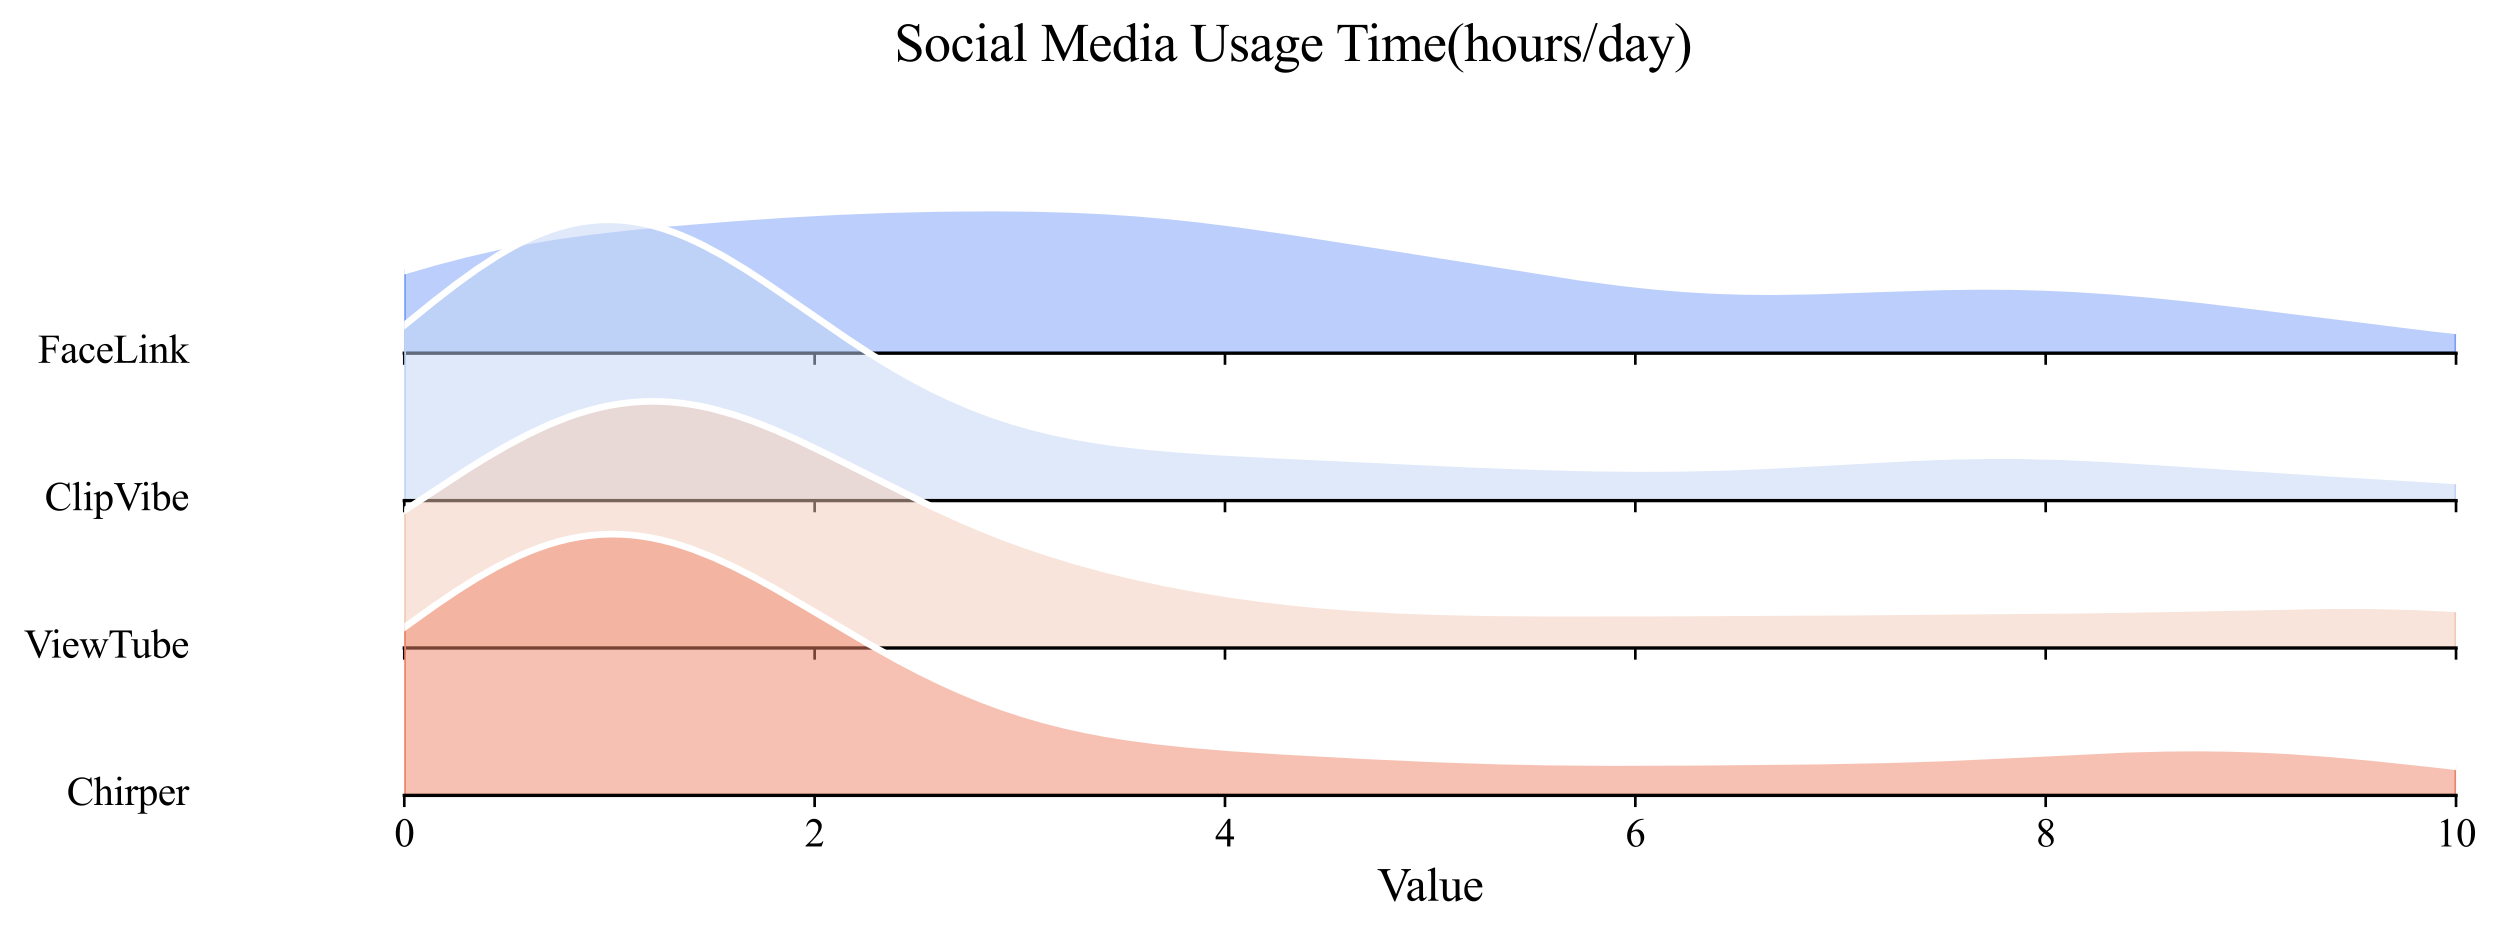 <?xml version="1.0" encoding="utf-8" standalone="no"?>
<!DOCTYPE svg PUBLIC "-//W3C//DTD SVG 1.1//EN"
  "http://www.w3.org/Graphics/SVG/1.1/DTD/svg11.dtd">
<svg xmlns:xlink="http://www.w3.org/1999/xlink" width="750.686pt" height="280.655pt" viewBox="0 0 750.686 280.655" xmlns="http://www.w3.org/2000/svg" version="1.1">
 <defs>
  <style type="text/css">*{stroke-linejoin: round; stroke-linecap: butt}</style>
 </defs>
 <g id="figure_1">
  <g id="patch_1">
   <path d="M 0 280.655 
L 750.686 280.655 
L 750.686 0 
L 0 0 
z
" style="fill: #ffffff"/>
  </g>
  <g id="axes_1">
   <g id="patch_2">
    <path d="M 121.399 106.048 
L 737.486 106.048 
L 737.486 17.52 
L 121.399 17.52 
L 121.399 106.048 
z
" style="fill: none; opacity: 0"/>
   </g>
   <g id="FillBetweenPolyCollection_1">
    <defs>
     <path id="m86793a198a" d="M 121.399 -199.277 
L 121.399 -174.607 
L 124.494 -174.607 
L 127.59 -174.607 
L 130.686 -174.607 
L 133.782 -174.607 
L 136.878 -174.607 
L 139.974 -174.607 
L 143.07 -174.607 
L 146.166 -174.607 
L 149.262 -174.607 
L 152.358 -174.607 
L 155.454 -174.607 
L 158.549 -174.607 
L 161.645 -174.607 
L 164.741 -174.607 
L 167.837 -174.607 
L 170.933 -174.607 
L 174.029 -174.607 
L 177.125 -174.607 
L 180.221 -174.607 
L 183.317 -174.607 
L 186.413 -174.607 
L 189.509 -174.607 
L 192.605 -174.607 
L 195.7 -174.607 
L 198.796 -174.607 
L 201.892 -174.607 
L 204.988 -174.607 
L 208.084 -174.607 
L 211.18 -174.607 
L 214.276 -174.607 
L 217.372 -174.607 
L 220.468 -174.607 
L 223.564 -174.607 
L 226.66 -174.607 
L 229.756 -174.607 
L 232.851 -174.607 
L 235.947 -174.607 
L 239.043 -174.607 
L 242.139 -174.607 
L 245.235 -174.607 
L 248.331 -174.607 
L 251.427 -174.607 
L 254.523 -174.607 
L 257.619 -174.607 
L 260.715 -174.607 
L 263.811 -174.607 
L 266.906 -174.607 
L 270.002 -174.607 
L 273.098 -174.607 
L 276.194 -174.607 
L 279.29 -174.607 
L 282.386 -174.607 
L 285.482 -174.607 
L 288.578 -174.607 
L 291.674 -174.607 
L 294.77 -174.607 
L 297.866 -174.607 
L 300.962 -174.607 
L 304.057 -174.607 
L 307.153 -174.607 
L 310.249 -174.607 
L 313.345 -174.607 
L 316.441 -174.607 
L 319.537 -174.607 
L 322.633 -174.607 
L 325.729 -174.607 
L 328.825 -174.607 
L 331.921 -174.607 
L 335.017 -174.607 
L 338.113 -174.607 
L 341.208 -174.607 
L 344.304 -174.607 
L 347.4 -174.607 
L 350.496 -174.607 
L 353.592 -174.607 
L 356.688 -174.607 
L 359.784 -174.607 
L 362.88 -174.607 
L 365.976 -174.607 
L 369.072 -174.607 
L 372.168 -174.607 
L 375.264 -174.607 
L 378.359 -174.607 
L 381.455 -174.607 
L 384.551 -174.607 
L 387.647 -174.607 
L 390.743 -174.607 
L 393.839 -174.607 
L 396.935 -174.607 
L 400.031 -174.607 
L 403.127 -174.607 
L 406.223 -174.607 
L 409.319 -174.607 
L 412.414 -174.607 
L 415.51 -174.607 
L 418.606 -174.607 
L 421.702 -174.607 
L 424.798 -174.607 
L 427.894 -174.607 
L 430.99 -174.607 
L 434.086 -174.607 
L 437.182 -174.607 
L 440.278 -174.607 
L 443.374 -174.607 
L 446.47 -174.607 
L 449.565 -174.607 
L 452.661 -174.607 
L 455.757 -174.607 
L 458.853 -174.607 
L 461.949 -174.607 
L 465.045 -174.607 
L 468.141 -174.607 
L 471.237 -174.607 
L 474.333 -174.607 
L 477.429 -174.607 
L 480.525 -174.607 
L 483.621 -174.607 
L 486.716 -174.607 
L 489.812 -174.607 
L 492.908 -174.607 
L 496.004 -174.607 
L 499.1 -174.607 
L 502.196 -174.607 
L 505.292 -174.607 
L 508.388 -174.607 
L 511.484 -174.607 
L 514.58 -174.607 
L 517.676 -174.607 
L 520.771 -174.607 
L 523.867 -174.607 
L 526.963 -174.607 
L 530.059 -174.607 
L 533.155 -174.607 
L 536.251 -174.607 
L 539.347 -174.607 
L 542.443 -174.607 
L 545.539 -174.607 
L 548.635 -174.607 
L 551.731 -174.607 
L 554.827 -174.607 
L 557.922 -174.607 
L 561.018 -174.607 
L 564.114 -174.607 
L 567.21 -174.607 
L 570.306 -174.607 
L 573.402 -174.607 
L 576.498 -174.607 
L 579.594 -174.607 
L 582.69 -174.607 
L 585.786 -174.607 
L 588.882 -174.607 
L 591.978 -174.607 
L 595.073 -174.607 
L 598.169 -174.607 
L 601.265 -174.607 
L 604.361 -174.607 
L 607.457 -174.607 
L 610.553 -174.607 
L 613.649 -174.607 
L 616.745 -174.607 
L 619.841 -174.607 
L 622.937 -174.607 
L 626.033 -174.607 
L 629.129 -174.607 
L 632.224 -174.607 
L 635.32 -174.607 
L 638.416 -174.607 
L 641.512 -174.607 
L 644.608 -174.607 
L 647.704 -174.607 
L 650.8 -174.607 
L 653.896 -174.607 
L 656.992 -174.607 
L 660.088 -174.607 
L 663.184 -174.607 
L 666.279 -174.607 
L 669.375 -174.607 
L 672.471 -174.607 
L 675.567 -174.607 
L 678.663 -174.607 
L 681.759 -174.607 
L 684.855 -174.607 
L 687.951 -174.607 
L 691.047 -174.607 
L 694.143 -174.607 
L 697.239 -174.607 
L 700.335 -174.607 
L 703.43 -174.607 
L 706.526 -174.607 
L 709.622 -174.607 
L 712.718 -174.607 
L 715.814 -174.607 
L 718.91 -174.607 
L 722.006 -174.607 
L 725.102 -174.607 
L 728.198 -174.607 
L 731.294 -174.607 
L 734.39 -174.607 
L 737.486 -174.607 
L 737.486 -181.327 
L 737.486 -181.327 
L 734.39 -181.658 
L 731.294 -181.998 
L 728.198 -182.344 
L 725.102 -182.698 
L 722.006 -183.058 
L 718.91 -183.425 
L 715.814 -183.798 
L 712.718 -184.176 
L 709.622 -184.559 
L 706.526 -184.947 
L 703.43 -185.338 
L 700.335 -185.733 
L 697.239 -186.13 
L 694.143 -186.529 
L 691.047 -186.928 
L 687.951 -187.327 
L 684.855 -187.725 
L 681.759 -188.121 
L 678.663 -188.514 
L 675.567 -188.902 
L 672.471 -189.286 
L 669.375 -189.664 
L 666.279 -190.035 
L 663.184 -190.397 
L 660.088 -190.75 
L 656.992 -191.094 
L 653.896 -191.426 
L 650.8 -191.746 
L 647.704 -192.053 
L 644.608 -192.347 
L 641.512 -192.626 
L 638.416 -192.889 
L 635.32 -193.136 
L 632.224 -193.367 
L 629.129 -193.58 
L 626.033 -193.775 
L 622.937 -193.951 
L 619.841 -194.109 
L 616.745 -194.247 
L 613.649 -194.366 
L 610.553 -194.465 
L 607.457 -194.545 
L 604.361 -194.605 
L 601.265 -194.645 
L 598.169 -194.667 
L 595.073 -194.671 
L 591.978 -194.656 
L 588.882 -194.625 
L 585.786 -194.578 
L 582.69 -194.517 
L 579.594 -194.442 
L 576.498 -194.355 
L 573.402 -194.258 
L 570.306 -194.154 
L 567.21 -194.043 
L 564.114 -193.928 
L 561.018 -193.811 
L 557.922 -193.695 
L 554.827 -193.581 
L 551.731 -193.474 
L 548.635 -193.374 
L 545.539 -193.284 
L 542.443 -193.208 
L 539.347 -193.146 
L 536.251 -193.102 
L 533.155 -193.078 
L 530.059 -193.074 
L 526.963 -193.094 
L 523.867 -193.139 
L 520.771 -193.209 
L 517.676 -193.306 
L 514.58 -193.431 
L 511.484 -193.584 
L 508.388 -193.765 
L 505.292 -193.974 
L 502.196 -194.21 
L 499.1 -194.474 
L 496.004 -194.765 
L 492.908 -195.08 
L 489.812 -195.419 
L 486.716 -195.781 
L 483.621 -196.163 
L 480.525 -196.565 
L 477.429 -196.983 
L 474.333 -197.418 
L 471.237 -197.866 
L 468.141 -198.326 
L 465.045 -198.795 
L 461.949 -199.274 
L 458.853 -199.759 
L 455.757 -200.25 
L 452.661 -200.745 
L 449.565 -201.243 
L 446.47 -201.743 
L 443.374 -202.244 
L 440.278 -202.746 
L 437.182 -203.247 
L 434.086 -203.749 
L 430.99 -204.249 
L 427.894 -204.749 
L 424.798 -205.247 
L 421.702 -205.745 
L 418.606 -206.241 
L 415.51 -206.736 
L 412.414 -207.23 
L 409.319 -207.722 
L 406.223 -208.213 
L 403.127 -208.701 
L 400.031 -209.187 
L 396.935 -209.67 
L 393.839 -210.149 
L 390.743 -210.623 
L 387.647 -211.092 
L 384.551 -211.555 
L 381.455 -212.009 
L 378.359 -212.455 
L 375.264 -212.891 
L 372.168 -213.315 
L 369.072 -213.726 
L 365.976 -214.124 
L 362.88 -214.505 
L 359.784 -214.871 
L 356.688 -215.218 
L 353.592 -215.548 
L 350.496 -215.857 
L 347.4 -216.147 
L 344.304 -216.417 
L 341.208 -216.666 
L 338.113 -216.894 
L 335.017 -217.101 
L 331.921 -217.288 
L 328.825 -217.455 
L 325.729 -217.603 
L 322.633 -217.732 
L 319.537 -217.842 
L 316.441 -217.936 
L 313.345 -218.014 
L 310.249 -218.076 
L 307.153 -218.124 
L 304.057 -218.159 
L 300.962 -218.18 
L 297.866 -218.19 
L 294.77 -218.188 
L 291.674 -218.176 
L 288.578 -218.153 
L 285.482 -218.12 
L 282.386 -218.077 
L 279.29 -218.025 
L 276.194 -217.963 
L 273.098 -217.891 
L 270.002 -217.81 
L 266.906 -217.719 
L 263.811 -217.619 
L 260.715 -217.508 
L 257.619 -217.388 
L 254.523 -217.257 
L 251.427 -217.117 
L 248.331 -216.967 
L 245.235 -216.807 
L 242.139 -216.638 
L 239.043 -216.459 
L 235.947 -216.272 
L 232.851 -216.077 
L 229.756 -215.873 
L 226.66 -215.662 
L 223.564 -215.443 
L 220.468 -215.218 
L 217.372 -214.985 
L 214.276 -214.746 
L 211.18 -214.5 
L 208.084 -214.247 
L 204.988 -213.987 
L 201.892 -213.719 
L 198.796 -213.441 
L 195.7 -213.154 
L 192.605 -212.856 
L 189.509 -212.545 
L 186.413 -212.22 
L 183.317 -211.878 
L 180.221 -211.519 
L 177.125 -211.14 
L 174.029 -210.739 
L 170.933 -210.314 
L 167.837 -209.862 
L 164.741 -209.383 
L 161.645 -208.874 
L 158.549 -208.334 
L 155.454 -207.761 
L 152.358 -207.154 
L 149.262 -206.513 
L 146.166 -205.837 
L 143.07 -205.127 
L 139.974 -204.383 
L 136.878 -203.605 
L 133.782 -202.795 
L 130.686 -201.956 
L 127.59 -201.088 
L 124.494 -200.194 
L 121.399 -199.277 
z
" style="stroke: #7b9ff9"/>
    </defs>
    <g clip-path="url(#pf3bb00bd31)">
     <use xlink:href="#m86793a198a" x="0" y="280.655" style="fill: #7b9ff9; fill-opacity: 0.5; stroke: #7b9ff9"/>
    </g>
   </g>
   <g id="matplotlib.axis_1">
    <g id="xtick_1">
     <g id="line2d_1">
      <defs>
       <path id="m89e7c2092d" d="M 0 0 
L 0 3.5 
" style="stroke: #000000; stroke-width: 0.8"/>
      </defs>
      <g>
       <use xlink:href="#m89e7c2092d" x="121.399" y="106.048" style="stroke: #000000; stroke-width: 0.8"/>
      </g>
     </g>
    </g>
    <g id="xtick_2">
     <g id="line2d_2">
      <g>
       <use xlink:href="#m89e7c2092d" x="244.616" y="106.048" style="stroke: #000000; stroke-width: 0.8"/>
      </g>
     </g>
    </g>
    <g id="xtick_3">
     <g id="line2d_3">
      <g>
       <use xlink:href="#m89e7c2092d" x="367.833" y="106.048" style="stroke: #000000; stroke-width: 0.8"/>
      </g>
     </g>
    </g>
    <g id="xtick_4">
     <g id="line2d_4">
      <g>
       <use xlink:href="#m89e7c2092d" x="491.051" y="106.048" style="stroke: #000000; stroke-width: 0.8"/>
      </g>
     </g>
    </g>
    <g id="xtick_5">
     <g id="line2d_5">
      <g>
       <use xlink:href="#m89e7c2092d" x="614.268" y="106.048" style="stroke: #000000; stroke-width: 0.8"/>
      </g>
     </g>
    </g>
    <g id="xtick_6">
     <g id="line2d_6">
      <g>
       <use xlink:href="#m89e7c2092d" x="737.486" y="106.048" style="stroke: #000000; stroke-width: 0.8"/>
      </g>
     </g>
    </g>
   </g>
   <g id="matplotlib.axis_2"/>
   <g id="line2d_7">
    <path d="M 121.399 81.378 
L 130.686 78.7 
L 139.974 76.273 
L 149.262 74.142 
L 158.549 72.322 
L 167.837 70.793 
L 177.125 69.515 
L 189.509 68.11 
L 201.892 66.937 
L 220.468 65.438 
L 235.947 64.383 
L 251.427 63.539 
L 266.906 62.936 
L 282.386 62.578 
L 297.866 62.465 
L 310.249 62.579 
L 322.633 62.924 
L 331.921 63.367 
L 341.208 63.99 
L 350.496 64.798 
L 359.784 65.785 
L 372.168 67.34 
L 387.647 69.563 
L 412.414 73.425 
L 474.333 83.238 
L 486.716 84.875 
L 496.004 85.891 
L 505.292 86.682 
L 514.58 87.224 
L 523.867 87.517 
L 533.155 87.578 
L 545.539 87.371 
L 564.114 86.728 
L 582.69 86.139 
L 595.073 85.985 
L 604.361 86.051 
L 613.649 86.29 
L 622.937 86.704 
L 635.32 87.519 
L 647.704 88.602 
L 660.088 89.905 
L 675.567 91.753 
L 731.294 98.658 
L 737.486 99.328 
L 737.486 99.328 
" clip-path="url(#pf3bb00bd31)" style="fill: none; stroke: #ffffff; stroke-width: 2; stroke-linecap: square"/>
   </g>
   <g id="line2d_8">
    <path d="M 121.399 106.048 
L 737.486 106.048 
" style="fill: none; stroke: #000000; stroke-linecap: square"/>
   </g>
   <g id="text_1">
    <g id="patch_3">
     <path d="M 7.433 115.458 
L 60.669 115.458 
L 60.669 96.638 
L 7.433 96.638 
z
" style="fill: #ffffff; opacity: 0.5"/>
    </g>
    <!-- FaceLink -->
    <g transform="translate(11.393 108.931) scale(0.12 -0.12)">
     <defs>
      <path id="TimesNewRomanPSMT-46" d="M 1309 4006 
L 1309 2341 
L 2081 2341 
Q 2347 2341 2470 2458 
Q 2594 2575 2634 2922 
L 2750 2922 
L 2750 1488 
L 2634 1488 
Q 2631 1734 2570 1850 
Q 2509 1966 2401 2023 
Q 2294 2081 2081 2081 
L 1309 2081 
L 1309 750 
Q 1309 428 1350 325 
Q 1381 247 1481 191 
Q 1619 116 1769 116 
L 1922 116 
L 1922 0 
L 103 0 
L 103 116 
L 253 116 
Q 516 116 634 269 
Q 709 369 709 750 
L 709 3488 
Q 709 3809 669 3913 
Q 638 3991 541 4047 
Q 406 4122 253 4122 
L 103 4122 
L 103 4238 
L 3256 4238 
L 3297 3306 
L 3188 3306 
Q 3106 3603 2998 3742 
Q 2891 3881 2733 3943 
Q 2575 4006 2244 4006 
L 1309 4006 
z
" transform="scale(0.016)"/>
      <path id="TimesNewRomanPSMT-61" d="M 1822 413 
Q 1381 72 1269 19 
Q 1100 -59 909 -59 
Q 613 -59 420 144 
Q 228 347 228 678 
Q 228 888 322 1041 
Q 450 1253 767 1440 
Q 1084 1628 1822 1897 
L 1822 2009 
Q 1822 2438 1686 2597 
Q 1550 2756 1291 2756 
Q 1094 2756 978 2650 
Q 859 2544 859 2406 
L 866 2225 
Q 866 2081 792 2003 
Q 719 1925 600 1925 
Q 484 1925 411 2006 
Q 338 2088 338 2228 
Q 338 2497 613 2722 
Q 888 2947 1384 2947 
Q 1766 2947 2009 2819 
Q 2194 2722 2281 2516 
Q 2338 2381 2338 1966 
L 2338 994 
Q 2338 584 2353 492 
Q 2369 400 2405 369 
Q 2441 338 2488 338 
Q 2538 338 2575 359 
Q 2641 400 2828 588 
L 2828 413 
Q 2478 -56 2159 -56 
Q 2006 -56 1915 50 
Q 1825 156 1822 413 
z
M 1822 616 
L 1822 1706 
Q 1350 1519 1213 1441 
Q 966 1303 859 1153 
Q 753 1003 753 825 
Q 753 600 887 451 
Q 1022 303 1197 303 
Q 1434 303 1822 616 
z
" transform="scale(0.016)"/>
      <path id="TimesNewRomanPSMT-63" d="M 2631 1088 
Q 2516 522 2178 217 
Q 1841 -88 1431 -88 
Q 944 -88 581 321 
Q 219 731 219 1428 
Q 219 2103 620 2525 
Q 1022 2947 1584 2947 
Q 2006 2947 2278 2723 
Q 2550 2500 2550 2259 
Q 2550 2141 2473 2067 
Q 2397 1994 2259 1994 
Q 2075 1994 1981 2113 
Q 1928 2178 1911 2362 
Q 1894 2547 1784 2644 
Q 1675 2738 1481 2738 
Q 1169 2738 978 2506 
Q 725 2200 725 1697 
Q 725 1184 976 792 
Q 1228 400 1656 400 
Q 1963 400 2206 609 
Q 2378 753 2541 1131 
L 2631 1088 
z
" transform="scale(0.016)"/>
      <path id="TimesNewRomanPSMT-65" d="M 681 1784 
Q 678 1147 991 784 
Q 1303 422 1725 422 
Q 2006 422 2214 576 
Q 2422 731 2563 1106 
L 2659 1044 
Q 2594 616 2278 264 
Q 1963 -88 1488 -88 
Q 972 -88 605 314 
Q 238 716 238 1394 
Q 238 2128 614 2539 
Q 991 2950 1559 2950 
Q 2041 2950 2350 2633 
Q 2659 2316 2659 1784 
L 681 1784 
z
M 681 1966 
L 2006 1966 
Q 1991 2241 1941 2353 
Q 1863 2528 1708 2628 
Q 1553 2728 1384 2728 
Q 1125 2728 920 2526 
Q 716 2325 681 1966 
z
" transform="scale(0.016)"/>
      <path id="TimesNewRomanPSMT-4c" d="M 3669 1172 
L 3772 1150 
L 3409 0 
L 128 0 
L 128 116 
L 288 116 
Q 556 116 672 291 
Q 738 391 738 753 
L 738 3488 
Q 738 3884 650 3984 
Q 528 4122 288 4122 
L 128 4122 
L 128 4238 
L 2047 4238 
L 2047 4122 
Q 1709 4125 1573 4059 
Q 1438 3994 1388 3894 
Q 1338 3794 1338 3416 
L 1338 753 
Q 1338 494 1388 397 
Q 1425 331 1503 300 
Q 1581 269 1991 269 
L 2300 269 
Q 2788 269 2984 341 
Q 3181 413 3343 595 
Q 3506 778 3669 1172 
z
" transform="scale(0.016)"/>
      <path id="TimesNewRomanPSMT-69" d="M 928 4444 
Q 1059 4444 1151 4351 
Q 1244 4259 1244 4128 
Q 1244 3997 1151 3903 
Q 1059 3809 928 3809 
Q 797 3809 703 3903 
Q 609 3997 609 4128 
Q 609 4259 701 4351 
Q 794 4444 928 4444 
z
M 1188 2947 
L 1188 647 
Q 1188 378 1227 289 
Q 1266 200 1342 156 
Q 1419 113 1622 113 
L 1622 0 
L 231 0 
L 231 113 
Q 441 113 512 153 
Q 584 194 626 287 
Q 669 381 669 647 
L 669 1750 
Q 669 2216 641 2353 
Q 619 2453 572 2492 
Q 525 2531 444 2531 
Q 356 2531 231 2484 
L 188 2597 
L 1050 2947 
L 1188 2947 
z
" transform="scale(0.016)"/>
      <path id="TimesNewRomanPSMT-6e" d="M 1034 2341 
Q 1538 2947 1994 2947 
Q 2228 2947 2397 2830 
Q 2566 2713 2666 2444 
Q 2734 2256 2734 1869 
L 2734 647 
Q 2734 375 2778 278 
Q 2813 200 2889 156 
Q 2966 113 3172 113 
L 3172 0 
L 1756 0 
L 1756 113 
L 1816 113 
Q 2016 113 2095 173 
Q 2175 234 2206 353 
Q 2219 400 2219 647 
L 2219 1819 
Q 2219 2209 2117 2386 
Q 2016 2563 1775 2563 
Q 1403 2563 1034 2156 
L 1034 647 
Q 1034 356 1069 288 
Q 1113 197 1189 155 
Q 1266 113 1500 113 
L 1500 0 
L 84 0 
L 84 113 
L 147 113 
Q 366 113 442 223 
Q 519 334 519 647 
L 519 1709 
Q 519 2225 495 2337 
Q 472 2450 423 2490 
Q 375 2531 294 2531 
Q 206 2531 84 2484 
L 38 2597 
L 900 2947 
L 1034 2947 
L 1034 2341 
z
" transform="scale(0.016)"/>
      <path id="TimesNewRomanPSMT-6b" d="M 1047 4444 
L 1047 1597 
L 1775 2259 
Q 2006 2472 2044 2528 
Q 2069 2566 2069 2603 
Q 2069 2666 2017 2711 
Q 1966 2756 1847 2763 
L 1847 2863 
L 3091 2863 
L 3091 2763 
Q 2834 2756 2664 2684 
Q 2494 2613 2291 2428 
L 1556 1750 
L 2291 822 
Q 2597 438 2703 334 
Q 2853 188 2966 144 
Q 3044 113 3238 113 
L 3238 0 
L 1847 0 
L 1847 113 
Q 1966 116 2008 148 
Q 2050 181 2050 241 
Q 2050 313 1925 472 
L 1047 1594 
L 1047 644 
Q 1047 366 1086 278 
Q 1125 191 1197 153 
Q 1269 116 1509 113 
L 1509 0 
L 53 0 
L 53 113 
Q 272 113 381 166 
Q 447 200 481 272 
Q 528 375 528 628 
L 528 3234 
Q 528 3731 506 3842 
Q 484 3953 434 3995 
Q 384 4038 303 4038 
Q 238 4038 106 3984 
L 53 4094 
L 903 4444 
L 1047 4444 
z
" transform="scale(0.016)"/>
     </defs>
     <use xlink:href="#TimesNewRomanPSMT-46"/>
     <use xlink:href="#TimesNewRomanPSMT-61" transform="translate(55.615 0)"/>
     <use xlink:href="#TimesNewRomanPSMT-63" transform="translate(100 0)"/>
     <use xlink:href="#TimesNewRomanPSMT-65" transform="translate(144.385 0)"/>
     <use xlink:href="#TimesNewRomanPSMT-4c" transform="translate(188.77 0)"/>
     <use xlink:href="#TimesNewRomanPSMT-69" transform="translate(249.854 0)"/>
     <use xlink:href="#TimesNewRomanPSMT-6e" transform="translate(277.637 0)"/>
     <use xlink:href="#TimesNewRomanPSMT-6b" transform="translate(327.637 0)"/>
    </g>
   </g>
  </g>
  <g id="axes_2">
   <g id="patch_4">
    <path d="M 121.399 150.312 
L 737.486 150.312 
L 737.486 61.784 
L 121.399 61.784 
L 121.399 150.312 
z
" style="fill: none; opacity: 0"/>
   </g>
   <g id="FillBetweenPolyCollection_2">
    <defs>
     <path id="m5a370fcd65" d="M 121.399 -182.964 
L 121.399 -130.343 
L 124.494 -130.343 
L 127.59 -130.343 
L 130.686 -130.343 
L 133.782 -130.343 
L 136.878 -130.343 
L 139.974 -130.343 
L 143.07 -130.343 
L 146.166 -130.343 
L 149.262 -130.343 
L 152.358 -130.343 
L 155.454 -130.343 
L 158.549 -130.343 
L 161.645 -130.343 
L 164.741 -130.343 
L 167.837 -130.343 
L 170.933 -130.343 
L 174.029 -130.343 
L 177.125 -130.343 
L 180.221 -130.343 
L 183.317 -130.343 
L 186.413 -130.343 
L 189.509 -130.343 
L 192.605 -130.343 
L 195.7 -130.343 
L 198.796 -130.343 
L 201.892 -130.343 
L 204.988 -130.343 
L 208.084 -130.343 
L 211.18 -130.343 
L 214.276 -130.343 
L 217.372 -130.343 
L 220.468 -130.343 
L 223.564 -130.343 
L 226.66 -130.343 
L 229.756 -130.343 
L 232.851 -130.343 
L 235.947 -130.343 
L 239.043 -130.343 
L 242.139 -130.343 
L 245.235 -130.343 
L 248.331 -130.343 
L 251.427 -130.343 
L 254.523 -130.343 
L 257.619 -130.343 
L 260.715 -130.343 
L 263.811 -130.343 
L 266.906 -130.343 
L 270.002 -130.343 
L 273.098 -130.343 
L 276.194 -130.343 
L 279.29 -130.343 
L 282.386 -130.343 
L 285.482 -130.343 
L 288.578 -130.343 
L 291.674 -130.343 
L 294.77 -130.343 
L 297.866 -130.343 
L 300.962 -130.343 
L 304.057 -130.343 
L 307.153 -130.343 
L 310.249 -130.343 
L 313.345 -130.343 
L 316.441 -130.343 
L 319.537 -130.343 
L 322.633 -130.343 
L 325.729 -130.343 
L 328.825 -130.343 
L 331.921 -130.343 
L 335.017 -130.343 
L 338.113 -130.343 
L 341.208 -130.343 
L 344.304 -130.343 
L 347.4 -130.343 
L 350.496 -130.343 
L 353.592 -130.343 
L 356.688 -130.343 
L 359.784 -130.343 
L 362.88 -130.343 
L 365.976 -130.343 
L 369.072 -130.343 
L 372.168 -130.343 
L 375.264 -130.343 
L 378.359 -130.343 
L 381.455 -130.343 
L 384.551 -130.343 
L 387.647 -130.343 
L 390.743 -130.343 
L 393.839 -130.343 
L 396.935 -130.343 
L 400.031 -130.343 
L 403.127 -130.343 
L 406.223 -130.343 
L 409.319 -130.343 
L 412.414 -130.343 
L 415.51 -130.343 
L 418.606 -130.343 
L 421.702 -130.343 
L 424.798 -130.343 
L 427.894 -130.343 
L 430.99 -130.343 
L 434.086 -130.343 
L 437.182 -130.343 
L 440.278 -130.343 
L 443.374 -130.343 
L 446.47 -130.343 
L 449.565 -130.343 
L 452.661 -130.343 
L 455.757 -130.343 
L 458.853 -130.343 
L 461.949 -130.343 
L 465.045 -130.343 
L 468.141 -130.343 
L 471.237 -130.343 
L 474.333 -130.343 
L 477.429 -130.343 
L 480.525 -130.343 
L 483.621 -130.343 
L 486.716 -130.343 
L 489.812 -130.343 
L 492.908 -130.343 
L 496.004 -130.343 
L 499.1 -130.343 
L 502.196 -130.343 
L 505.292 -130.343 
L 508.388 -130.343 
L 511.484 -130.343 
L 514.58 -130.343 
L 517.676 -130.343 
L 520.771 -130.343 
L 523.867 -130.343 
L 526.963 -130.343 
L 530.059 -130.343 
L 533.155 -130.343 
L 536.251 -130.343 
L 539.347 -130.343 
L 542.443 -130.343 
L 545.539 -130.343 
L 548.635 -130.343 
L 551.731 -130.343 
L 554.827 -130.343 
L 557.922 -130.343 
L 561.018 -130.343 
L 564.114 -130.343 
L 567.21 -130.343 
L 570.306 -130.343 
L 573.402 -130.343 
L 576.498 -130.343 
L 579.594 -130.343 
L 582.69 -130.343 
L 585.786 -130.343 
L 588.882 -130.343 
L 591.978 -130.343 
L 595.073 -130.343 
L 598.169 -130.343 
L 601.265 -130.343 
L 604.361 -130.343 
L 607.457 -130.343 
L 610.553 -130.343 
L 613.649 -130.343 
L 616.745 -130.343 
L 619.841 -130.343 
L 622.937 -130.343 
L 626.033 -130.343 
L 629.129 -130.343 
L 632.224 -130.343 
L 635.32 -130.343 
L 638.416 -130.343 
L 641.512 -130.343 
L 644.608 -130.343 
L 647.704 -130.343 
L 650.8 -130.343 
L 653.896 -130.343 
L 656.992 -130.343 
L 660.088 -130.343 
L 663.184 -130.343 
L 666.279 -130.343 
L 669.375 -130.343 
L 672.471 -130.343 
L 675.567 -130.343 
L 678.663 -130.343 
L 681.759 -130.343 
L 684.855 -130.343 
L 687.951 -130.343 
L 691.047 -130.343 
L 694.143 -130.343 
L 697.239 -130.343 
L 700.335 -130.343 
L 703.43 -130.343 
L 706.526 -130.343 
L 709.622 -130.343 
L 712.718 -130.343 
L 715.814 -130.343 
L 718.91 -130.343 
L 722.006 -130.343 
L 725.102 -130.343 
L 728.198 -130.343 
L 731.294 -130.343 
L 734.39 -130.343 
L 737.486 -130.343 
L 737.486 -136.263 
L 737.486 -136.263 
L 734.39 -136.461 
L 731.294 -136.656 
L 728.198 -136.849 
L 725.102 -137.039 
L 722.006 -137.228 
L 718.91 -137.414 
L 715.814 -137.599 
L 712.718 -137.782 
L 709.622 -137.965 
L 706.526 -138.148 
L 703.43 -138.331 
L 700.335 -138.514 
L 697.239 -138.699 
L 694.143 -138.886 
L 691.047 -139.075 
L 687.951 -139.266 
L 684.855 -139.46 
L 681.759 -139.657 
L 678.663 -139.857 
L 675.567 -140.06 
L 672.471 -140.266 
L 669.375 -140.475 
L 666.279 -140.686 
L 663.184 -140.899 
L 660.088 -141.113 
L 656.992 -141.327 
L 653.896 -141.54 
L 650.8 -141.751 
L 647.704 -141.96 
L 644.608 -142.164 
L 641.512 -142.362 
L 638.416 -142.554 
L 635.32 -142.738 
L 632.224 -142.911 
L 629.129 -143.074 
L 626.033 -143.224 
L 622.937 -143.36 
L 619.841 -143.481 
L 616.745 -143.587 
L 613.649 -143.675 
L 610.553 -143.746 
L 607.457 -143.798 
L 604.361 -143.831 
L 601.265 -143.845 
L 598.169 -143.84 
L 595.073 -143.816 
L 591.978 -143.773 
L 588.882 -143.712 
L 585.786 -143.634 
L 582.69 -143.538 
L 579.594 -143.428 
L 576.498 -143.303 
L 573.402 -143.165 
L 570.306 -143.015 
L 567.21 -142.856 
L 564.114 -142.689 
L 561.018 -142.516 
L 557.922 -142.337 
L 554.827 -142.156 
L 551.731 -141.974 
L 548.635 -141.792 
L 545.539 -141.613 
L 542.443 -141.437 
L 539.347 -141.267 
L 536.251 -141.103 
L 533.155 -140.948 
L 530.059 -140.801 
L 526.963 -140.664 
L 523.867 -140.538 
L 520.771 -140.423 
L 517.676 -140.321 
L 514.58 -140.231 
L 511.484 -140.153 
L 508.388 -140.089 
L 505.292 -140.037 
L 502.196 -139.998 
L 499.1 -139.972 
L 496.004 -139.958 
L 492.908 -139.956 
L 489.812 -139.966 
L 486.716 -139.987 
L 483.621 -140.019 
L 480.525 -140.062 
L 477.429 -140.114 
L 474.333 -140.175 
L 471.237 -140.245 
L 468.141 -140.323 
L 465.045 -140.409 
L 461.949 -140.503 
L 458.853 -140.602 
L 455.757 -140.709 
L 452.661 -140.82 
L 449.565 -140.938 
L 446.47 -141.06 
L 443.374 -141.186 
L 440.278 -141.316 
L 437.182 -141.45 
L 434.086 -141.587 
L 430.99 -141.727 
L 427.894 -141.868 
L 424.798 -142.012 
L 421.702 -142.157 
L 418.606 -142.304 
L 415.51 -142.451 
L 412.414 -142.599 
L 409.319 -142.747 
L 406.223 -142.895 
L 403.127 -143.043 
L 400.031 -143.191 
L 396.935 -143.339 
L 393.839 -143.487 
L 390.743 -143.636 
L 387.647 -143.785 
L 384.551 -143.935 
L 381.455 -144.088 
L 378.359 -144.243 
L 375.264 -144.403 
L 372.168 -144.567 
L 369.072 -144.738 
L 365.976 -144.917 
L 362.88 -145.105 
L 359.784 -145.305 
L 356.688 -145.52 
L 353.592 -145.75 
L 350.496 -145.999 
L 347.4 -146.27 
L 344.304 -146.565 
L 341.208 -146.887 
L 338.113 -147.24 
L 335.017 -147.627 
L 331.921 -148.051 
L 328.825 -148.515 
L 325.729 -149.024 
L 322.633 -149.58 
L 319.537 -150.188 
L 316.441 -150.85 
L 313.345 -151.571 
L 310.249 -152.353 
L 307.153 -153.199 
L 304.057 -154.113 
L 300.962 -155.098 
L 297.866 -156.155 
L 294.77 -157.288 
L 291.674 -158.497 
L 288.578 -159.783 
L 285.482 -161.149 
L 282.386 -162.593 
L 279.29 -164.115 
L 276.194 -165.715 
L 273.098 -167.391 
L 270.002 -169.14 
L 266.906 -170.958 
L 263.811 -172.842 
L 260.715 -174.787 
L 257.619 -176.787 
L 254.523 -178.835 
L 251.427 -180.923 
L 248.331 -183.044 
L 245.235 -185.188 
L 242.139 -187.344 
L 239.043 -189.503 
L 235.947 -191.652 
L 232.851 -193.78 
L 229.756 -195.874 
L 226.66 -197.921 
L 223.564 -199.908 
L 220.468 -201.821 
L 217.372 -203.648 
L 214.276 -205.375 
L 211.18 -206.99 
L 208.084 -208.48 
L 204.988 -209.832 
L 201.892 -211.037 
L 198.796 -212.083 
L 195.7 -212.961 
L 192.605 -213.664 
L 189.509 -214.184 
L 186.413 -214.516 
L 183.317 -214.656 
L 180.221 -214.6 
L 177.125 -214.348 
L 174.029 -213.9 
L 170.933 -213.258 
L 167.837 -212.424 
L 164.741 -211.405 
L 161.645 -210.205 
L 158.549 -208.834 
L 155.454 -207.298 
L 152.358 -205.608 
L 149.262 -203.776 
L 146.166 -201.812 
L 143.07 -199.73 
L 139.974 -197.541 
L 136.878 -195.261 
L 133.782 -192.903 
L 130.686 -190.48 
L 127.59 -188.007 
L 124.494 -185.497 
L 121.399 -182.964 
z
" style="stroke: #c0d4f5"/>
    </defs>
    <g clip-path="url(#p16e00be746)">
     <use xlink:href="#m5a370fcd65" x="0" y="280.655" style="fill: #c0d4f5; fill-opacity: 0.5; stroke: #c0d4f5"/>
    </g>
   </g>
   <g id="matplotlib.axis_3">
    <g id="xtick_7">
     <g id="line2d_9">
      <g>
       <use xlink:href="#m89e7c2092d" x="121.399" y="150.312" style="stroke: #000000; stroke-width: 0.8"/>
      </g>
     </g>
    </g>
    <g id="xtick_8">
     <g id="line2d_10">
      <g>
       <use xlink:href="#m89e7c2092d" x="244.616" y="150.312" style="stroke: #000000; stroke-width: 0.8"/>
      </g>
     </g>
    </g>
    <g id="xtick_9">
     <g id="line2d_11">
      <g>
       <use xlink:href="#m89e7c2092d" x="367.833" y="150.312" style="stroke: #000000; stroke-width: 0.8"/>
      </g>
     </g>
    </g>
    <g id="xtick_10">
     <g id="line2d_12">
      <g>
       <use xlink:href="#m89e7c2092d" x="491.051" y="150.312" style="stroke: #000000; stroke-width: 0.8"/>
      </g>
     </g>
    </g>
    <g id="xtick_11">
     <g id="line2d_13">
      <g>
       <use xlink:href="#m89e7c2092d" x="614.268" y="150.312" style="stroke: #000000; stroke-width: 0.8"/>
      </g>
     </g>
    </g>
    <g id="xtick_12">
     <g id="line2d_14">
      <g>
       <use xlink:href="#m89e7c2092d" x="737.486" y="150.312" style="stroke: #000000; stroke-width: 0.8"/>
      </g>
     </g>
    </g>
   </g>
   <g id="matplotlib.axis_4"/>
   <g id="line2d_15">
    <path d="M 121.399 97.691 
L 130.686 90.175 
L 136.878 85.394 
L 143.07 80.926 
L 149.262 76.879 
L 152.358 75.047 
L 155.454 73.357 
L 158.549 71.822 
L 161.645 70.45 
L 164.741 69.25 
L 167.837 68.231 
L 170.933 67.398 
L 174.029 66.755 
L 177.125 66.307 
L 180.221 66.055 
L 183.317 66 
L 186.413 66.139 
L 189.509 66.471 
L 192.605 66.991 
L 195.7 67.694 
L 198.796 68.573 
L 201.892 69.619 
L 204.988 70.823 
L 208.084 72.176 
L 211.18 73.665 
L 217.372 77.007 
L 223.564 80.748 
L 229.756 84.782 
L 239.043 91.152 
L 254.523 101.82 
L 260.715 105.868 
L 266.906 109.697 
L 273.098 113.264 
L 279.29 116.54 
L 285.482 119.507 
L 291.674 122.159 
L 297.866 124.5 
L 304.057 126.542 
L 310.249 128.303 
L 316.441 129.805 
L 322.633 131.075 
L 328.825 132.14 
L 335.017 133.028 
L 344.304 134.09 
L 353.592 134.905 
L 365.976 135.739 
L 384.551 136.72 
L 440.278 139.339 
L 461.949 140.153 
L 477.429 140.542 
L 492.908 140.699 
L 505.292 140.618 
L 517.676 140.335 
L 530.059 139.855 
L 548.635 138.863 
L 573.402 137.491 
L 585.786 137.022 
L 598.169 136.815 
L 607.457 136.857 
L 619.841 137.174 
L 632.224 137.744 
L 647.704 138.696 
L 700.335 142.141 
L 737.486 144.392 
L 737.486 144.392 
" clip-path="url(#p16e00be746)" style="fill: none; stroke: #ffffff; stroke-width: 2; stroke-linecap: square"/>
   </g>
   <g id="line2d_16">
    <path d="M 121.399 150.312 
L 737.486 150.312 
" style="fill: none; stroke: #000000; stroke-linecap: square"/>
   </g>
   <g id="text_2">
    <g id="patch_5">
     <path d="M 9.471 159.722 
L 60.669 159.722 
L 60.669 140.902 
L 9.471 140.902 
z
" style="fill: #ffffff; opacity: 0.5"/>
    </g>
    <!-- ClipVibe -->
    <g transform="translate(13.431 153.195) scale(0.12 -0.12)">
     <defs>
      <path id="TimesNewRomanPSMT-43" d="M 3853 4334 
L 3950 2894 
L 3853 2894 
Q 3659 3541 3300 3825 
Q 2941 4109 2438 4109 
Q 2016 4109 1675 3895 
Q 1334 3681 1139 3212 
Q 944 2744 944 2047 
Q 944 1472 1128 1050 
Q 1313 628 1683 403 
Q 2053 178 2528 178 
Q 2941 178 3256 354 
Q 3572 531 3950 1056 
L 4047 994 
Q 3728 428 3303 165 
Q 2878 -97 2294 -97 
Q 1241 -97 663 684 
Q 231 1266 231 2053 
Q 231 2688 515 3219 
Q 800 3750 1298 4042 
Q 1797 4334 2388 4334 
Q 2847 4334 3294 4109 
Q 3425 4041 3481 4041 
Q 3566 4041 3628 4100 
Q 3709 4184 3744 4334 
L 3853 4334 
z
" transform="scale(0.016)"/>
      <path id="TimesNewRomanPSMT-6c" d="M 1184 4444 
L 1184 647 
Q 1184 378 1223 290 
Q 1263 203 1344 158 
Q 1425 113 1647 113 
L 1647 0 
L 244 0 
L 244 113 
Q 441 113 512 153 
Q 584 194 625 287 
Q 666 381 666 647 
L 666 3247 
Q 666 3731 644 3842 
Q 622 3953 573 3993 
Q 525 4034 450 4034 
Q 369 4034 244 3984 
L 191 4094 
L 1044 4444 
L 1184 4444 
z
" transform="scale(0.016)"/>
      <path id="TimesNewRomanPSMT-70" d="M -6 2578 
L 875 2934 
L 994 2934 
L 994 2266 
Q 1216 2644 1439 2795 
Q 1663 2947 1909 2947 
Q 2341 2947 2628 2609 
Q 2981 2197 2981 1534 
Q 2981 794 2556 309 
Q 2206 -88 1675 -88 
Q 1444 -88 1275 -22 
Q 1150 25 994 166 
L 994 -706 
Q 994 -1000 1030 -1079 
Q 1066 -1159 1155 -1206 
Q 1244 -1253 1478 -1253 
L 1478 -1369 
L -22 -1369 
L -22 -1253 
L 56 -1253 
Q 228 -1256 350 -1188 
Q 409 -1153 442 -1076 
Q 475 -1000 475 -688 
L 475 2019 
Q 475 2297 450 2372 
Q 425 2447 370 2484 
Q 316 2522 222 2522 
Q 147 2522 31 2478 
L -6 2578 
z
M 994 2081 
L 994 1013 
Q 994 666 1022 556 
Q 1066 375 1236 237 
Q 1406 100 1666 100 
Q 1978 100 2172 344 
Q 2425 663 2425 1241 
Q 2425 1897 2138 2250 
Q 1938 2494 1663 2494 
Q 1513 2494 1366 2419 
Q 1253 2363 994 2081 
z
" transform="scale(0.016)"/>
      <path id="TimesNewRomanPSMT-56" d="M 4544 4238 
L 4544 4122 
Q 4319 4081 4203 3978 
Q 4038 3825 3909 3509 
L 2431 -97 
L 2316 -97 
L 728 3556 
Q 606 3838 556 3900 
Q 478 3997 364 4051 
Q 250 4106 56 4122 
L 56 4238 
L 1788 4238 
L 1788 4122 
Q 1494 4094 1406 4022 
Q 1319 3950 1319 3838 
Q 1319 3681 1463 3350 
L 2541 866 
L 3541 3319 
Q 3688 3681 3688 3822 
Q 3688 3913 3597 3995 
Q 3506 4078 3291 4113 
Q 3275 4116 3238 4122 
L 3238 4238 
L 4544 4238 
z
" transform="scale(0.016)"/>
      <path id="TimesNewRomanPSMT-62" d="M 984 2369 
Q 1400 2947 1881 2947 
Q 2322 2947 2650 2570 
Q 2978 2194 2978 1541 
Q 2978 778 2472 313 
Q 2038 -88 1503 -88 
Q 1253 -88 995 3 
Q 738 94 469 275 
L 469 3241 
Q 469 3728 445 3840 
Q 422 3953 372 3993 
Q 322 4034 247 4034 
Q 159 4034 28 3984 
L -16 4094 
L 844 4444 
L 984 4444 
L 984 2369 
z
M 984 2169 
L 984 456 
Q 1144 300 1314 220 
Q 1484 141 1663 141 
Q 1947 141 2192 453 
Q 2438 766 2438 1363 
Q 2438 1913 2192 2208 
Q 1947 2503 1634 2503 
Q 1469 2503 1303 2419 
Q 1178 2356 984 2169 
z
" transform="scale(0.016)"/>
     </defs>
     <use xlink:href="#TimesNewRomanPSMT-43"/>
     <use xlink:href="#TimesNewRomanPSMT-6c" transform="translate(66.699 0)"/>
     <use xlink:href="#TimesNewRomanPSMT-69" transform="translate(94.482 0)"/>
     <use xlink:href="#TimesNewRomanPSMT-70" transform="translate(122.266 0)"/>
     <use xlink:href="#TimesNewRomanPSMT-56" transform="translate(172.266 0)"/>
     <use xlink:href="#TimesNewRomanPSMT-69" transform="translate(238.482 0)"/>
     <use xlink:href="#TimesNewRomanPSMT-62" transform="translate(266.266 0)"/>
     <use xlink:href="#TimesNewRomanPSMT-65" transform="translate(316.266 0)"/>
    </g>
   </g>
  </g>
  <g id="axes_3">
   <g id="patch_6">
    <path d="M 121.399 194.576 
L 737.486 194.576 
L 737.486 106.048 
L 121.399 106.048 
L 121.399 194.576 
z
" style="fill: none; opacity: 0"/>
   </g>
   <g id="FillBetweenPolyCollection_3">
    <defs>
     <path id="m8008d91c0c" d="M 121.399 -127.342 
L 121.399 -86.079 
L 124.494 -86.079 
L 127.59 -86.079 
L 130.686 -86.079 
L 133.782 -86.079 
L 136.878 -86.079 
L 139.974 -86.079 
L 143.07 -86.079 
L 146.166 -86.079 
L 149.262 -86.079 
L 152.358 -86.079 
L 155.454 -86.079 
L 158.549 -86.079 
L 161.645 -86.079 
L 164.741 -86.079 
L 167.837 -86.079 
L 170.933 -86.079 
L 174.029 -86.079 
L 177.125 -86.079 
L 180.221 -86.079 
L 183.317 -86.079 
L 186.413 -86.079 
L 189.509 -86.079 
L 192.605 -86.079 
L 195.7 -86.079 
L 198.796 -86.079 
L 201.892 -86.079 
L 204.988 -86.079 
L 208.084 -86.079 
L 211.18 -86.079 
L 214.276 -86.079 
L 217.372 -86.079 
L 220.468 -86.079 
L 223.564 -86.079 
L 226.66 -86.079 
L 229.756 -86.079 
L 232.851 -86.079 
L 235.947 -86.079 
L 239.043 -86.079 
L 242.139 -86.079 
L 245.235 -86.079 
L 248.331 -86.079 
L 251.427 -86.079 
L 254.523 -86.079 
L 257.619 -86.079 
L 260.715 -86.079 
L 263.811 -86.079 
L 266.906 -86.079 
L 270.002 -86.079 
L 273.098 -86.079 
L 276.194 -86.079 
L 279.29 -86.079 
L 282.386 -86.079 
L 285.482 -86.079 
L 288.578 -86.079 
L 291.674 -86.079 
L 294.77 -86.079 
L 297.866 -86.079 
L 300.962 -86.079 
L 304.057 -86.079 
L 307.153 -86.079 
L 310.249 -86.079 
L 313.345 -86.079 
L 316.441 -86.079 
L 319.537 -86.079 
L 322.633 -86.079 
L 325.729 -86.079 
L 328.825 -86.079 
L 331.921 -86.079 
L 335.017 -86.079 
L 338.113 -86.079 
L 341.208 -86.079 
L 344.304 -86.079 
L 347.4 -86.079 
L 350.496 -86.079 
L 353.592 -86.079 
L 356.688 -86.079 
L 359.784 -86.079 
L 362.88 -86.079 
L 365.976 -86.079 
L 369.072 -86.079 
L 372.168 -86.079 
L 375.264 -86.079 
L 378.359 -86.079 
L 381.455 -86.079 
L 384.551 -86.079 
L 387.647 -86.079 
L 390.743 -86.079 
L 393.839 -86.079 
L 396.935 -86.079 
L 400.031 -86.079 
L 403.127 -86.079 
L 406.223 -86.079 
L 409.319 -86.079 
L 412.414 -86.079 
L 415.51 -86.079 
L 418.606 -86.079 
L 421.702 -86.079 
L 424.798 -86.079 
L 427.894 -86.079 
L 430.99 -86.079 
L 434.086 -86.079 
L 437.182 -86.079 
L 440.278 -86.079 
L 443.374 -86.079 
L 446.47 -86.079 
L 449.565 -86.079 
L 452.661 -86.079 
L 455.757 -86.079 
L 458.853 -86.079 
L 461.949 -86.079 
L 465.045 -86.079 
L 468.141 -86.079 
L 471.237 -86.079 
L 474.333 -86.079 
L 477.429 -86.079 
L 480.525 -86.079 
L 483.621 -86.079 
L 486.716 -86.079 
L 489.812 -86.079 
L 492.908 -86.079 
L 496.004 -86.079 
L 499.1 -86.079 
L 502.196 -86.079 
L 505.292 -86.079 
L 508.388 -86.079 
L 511.484 -86.079 
L 514.58 -86.079 
L 517.676 -86.079 
L 520.771 -86.079 
L 523.867 -86.079 
L 526.963 -86.079 
L 530.059 -86.079 
L 533.155 -86.079 
L 536.251 -86.079 
L 539.347 -86.079 
L 542.443 -86.079 
L 545.539 -86.079 
L 548.635 -86.079 
L 551.731 -86.079 
L 554.827 -86.079 
L 557.922 -86.079 
L 561.018 -86.079 
L 564.114 -86.079 
L 567.21 -86.079 
L 570.306 -86.079 
L 573.402 -86.079 
L 576.498 -86.079 
L 579.594 -86.079 
L 582.69 -86.079 
L 585.786 -86.079 
L 588.882 -86.079 
L 591.978 -86.079 
L 595.073 -86.079 
L 598.169 -86.079 
L 601.265 -86.079 
L 604.361 -86.079 
L 607.457 -86.079 
L 610.553 -86.079 
L 613.649 -86.079 
L 616.745 -86.079 
L 619.841 -86.079 
L 622.937 -86.079 
L 626.033 -86.079 
L 629.129 -86.079 
L 632.224 -86.079 
L 635.32 -86.079 
L 638.416 -86.079 
L 641.512 -86.079 
L 644.608 -86.079 
L 647.704 -86.079 
L 650.8 -86.079 
L 653.896 -86.079 
L 656.992 -86.079 
L 660.088 -86.079 
L 663.184 -86.079 
L 666.279 -86.079 
L 669.375 -86.079 
L 672.471 -86.079 
L 675.567 -86.079 
L 678.663 -86.079 
L 681.759 -86.079 
L 684.855 -86.079 
L 687.951 -86.079 
L 691.047 -86.079 
L 694.143 -86.079 
L 697.239 -86.079 
L 700.335 -86.079 
L 703.43 -86.079 
L 706.526 -86.079 
L 709.622 -86.079 
L 712.718 -86.079 
L 715.814 -86.079 
L 718.91 -86.079 
L 722.006 -86.079 
L 725.102 -86.079 
L 728.198 -86.079 
L 731.294 -86.079 
L 734.39 -86.079 
L 737.486 -86.079 
L 737.486 -97.826 
L 737.486 -97.826 
L 734.39 -98.01 
L 731.294 -98.174 
L 728.198 -98.319 
L 725.102 -98.444 
L 722.006 -98.549 
L 718.91 -98.636 
L 715.814 -98.705 
L 712.718 -98.756 
L 709.622 -98.79 
L 706.526 -98.809 
L 703.43 -98.813 
L 700.335 -98.804 
L 697.239 -98.782 
L 694.143 -98.75 
L 691.047 -98.709 
L 687.951 -98.659 
L 684.855 -98.603 
L 681.759 -98.541 
L 678.663 -98.475 
L 675.567 -98.405 
L 672.471 -98.334 
L 669.375 -98.261 
L 666.279 -98.188 
L 663.184 -98.116 
L 660.088 -98.045 
L 656.992 -97.976 
L 653.896 -97.91 
L 650.8 -97.846 
L 647.704 -97.785 
L 644.608 -97.728 
L 641.512 -97.674 
L 638.416 -97.623 
L 635.32 -97.575 
L 632.224 -97.531 
L 629.129 -97.49 
L 626.033 -97.451 
L 622.937 -97.414 
L 619.841 -97.38 
L 616.745 -97.348 
L 613.649 -97.318 
L 610.553 -97.289 
L 607.457 -97.261 
L 604.361 -97.234 
L 601.265 -97.207 
L 598.169 -97.181 
L 595.073 -97.156 
L 591.978 -97.13 
L 588.882 -97.105 
L 585.786 -97.08 
L 582.69 -97.055 
L 579.594 -97.03 
L 576.498 -97.005 
L 573.402 -96.981 
L 570.306 -96.956 
L 567.21 -96.932 
L 564.114 -96.908 
L 561.018 -96.885 
L 557.922 -96.861 
L 554.827 -96.839 
L 551.731 -96.817 
L 548.635 -96.796 
L 545.539 -96.776 
L 542.443 -96.756 
L 539.347 -96.738 
L 536.251 -96.72 
L 533.155 -96.703 
L 530.059 -96.686 
L 526.963 -96.671 
L 523.867 -96.656 
L 520.771 -96.642 
L 517.676 -96.628 
L 514.58 -96.616 
L 511.484 -96.603 
L 508.388 -96.592 
L 505.292 -96.58 
L 502.196 -96.57 
L 499.1 -96.56 
L 496.004 -96.55 
L 492.908 -96.542 
L 489.812 -96.534 
L 486.716 -96.527 
L 483.621 -96.521 
L 480.525 -96.516 
L 477.429 -96.513 
L 474.333 -96.512 
L 471.237 -96.514 
L 468.141 -96.518 
L 465.045 -96.526 
L 461.949 -96.537 
L 458.853 -96.552 
L 455.757 -96.573 
L 452.661 -96.599 
L 449.565 -96.631 
L 446.47 -96.671 
L 443.374 -96.718 
L 440.278 -96.774 
L 437.182 -96.839 
L 434.086 -96.915 
L 430.99 -97.001 
L 427.894 -97.1 
L 424.798 -97.211 
L 421.702 -97.336 
L 418.606 -97.476 
L 415.51 -97.63 
L 412.414 -97.801 
L 409.319 -97.988 
L 406.223 -98.193 
L 403.127 -98.416 
L 400.031 -98.658 
L 396.935 -98.919 
L 393.839 -99.2 
L 390.743 -99.501 
L 387.647 -99.824 
L 384.551 -100.167 
L 381.455 -100.532 
L 378.359 -100.918 
L 375.264 -101.327 
L 372.168 -101.759 
L 369.072 -102.214 
L 365.976 -102.693 
L 362.88 -103.195 
L 359.784 -103.722 
L 356.688 -104.273 
L 353.592 -104.851 
L 350.496 -105.454 
L 347.4 -106.084 
L 344.304 -106.743 
L 341.208 -107.43 
L 338.113 -108.146 
L 335.017 -108.894 
L 331.921 -109.674 
L 328.825 -110.487 
L 325.729 -111.334 
L 322.633 -112.217 
L 319.537 -113.137 
L 316.441 -114.095 
L 313.345 -115.092 
L 310.249 -116.129 
L 307.153 -117.208 
L 304.057 -118.329 
L 300.962 -119.492 
L 297.866 -120.697 
L 294.77 -121.945 
L 291.674 -123.234 
L 288.578 -124.565 
L 285.482 -125.935 
L 282.386 -127.343 
L 279.29 -128.786 
L 276.194 -130.262 
L 273.098 -131.767 
L 270.002 -133.298 
L 266.906 -134.849 
L 263.811 -136.417 
L 260.715 -137.994 
L 257.619 -139.575 
L 254.523 -141.154 
L 251.427 -142.723 
L 248.331 -144.274 
L 245.235 -145.801 
L 242.139 -147.294 
L 239.043 -148.745 
L 235.947 -150.147 
L 232.851 -151.489 
L 229.756 -152.764 
L 226.66 -153.963 
L 223.564 -155.077 
L 220.468 -156.099 
L 217.372 -157.021 
L 214.276 -157.836 
L 211.18 -158.536 
L 208.084 -159.117 
L 204.988 -159.571 
L 201.892 -159.895 
L 198.796 -160.085 
L 195.7 -160.138 
L 192.605 -160.051 
L 189.509 -159.824 
L 186.413 -159.456 
L 183.317 -158.947 
L 180.221 -158.3 
L 177.125 -157.517 
L 174.029 -156.601 
L 170.933 -155.557 
L 167.837 -154.389 
L 164.741 -153.105 
L 161.645 -151.71 
L 158.549 -150.211 
L 155.454 -148.617 
L 152.358 -146.936 
L 149.262 -145.177 
L 146.166 -143.348 
L 143.07 -141.459 
L 139.974 -139.519 
L 136.878 -137.538 
L 133.782 -135.526 
L 130.686 -133.491 
L 127.59 -131.442 
L 124.494 -129.39 
L 121.399 -127.342 
z
" style="stroke: #f2cbb7"/>
    </defs>
    <g clip-path="url(#p536948a617)">
     <use xlink:href="#m8008d91c0c" x="0" y="280.655" style="fill: #f2cbb7; fill-opacity: 0.5; stroke: #f2cbb7"/>
    </g>
   </g>
   <g id="matplotlib.axis_5">
    <g id="xtick_13">
     <g id="line2d_17">
      <g>
       <use xlink:href="#m89e7c2092d" x="121.399" y="194.576" style="stroke: #000000; stroke-width: 0.8"/>
      </g>
     </g>
    </g>
    <g id="xtick_14">
     <g id="line2d_18">
      <g>
       <use xlink:href="#m89e7c2092d" x="244.616" y="194.576" style="stroke: #000000; stroke-width: 0.8"/>
      </g>
     </g>
    </g>
    <g id="xtick_15">
     <g id="line2d_19">
      <g>
       <use xlink:href="#m89e7c2092d" x="367.833" y="194.576" style="stroke: #000000; stroke-width: 0.8"/>
      </g>
     </g>
    </g>
    <g id="xtick_16">
     <g id="line2d_20">
      <g>
       <use xlink:href="#m89e7c2092d" x="491.051" y="194.576" style="stroke: #000000; stroke-width: 0.8"/>
      </g>
     </g>
    </g>
    <g id="xtick_17">
     <g id="line2d_21">
      <g>
       <use xlink:href="#m89e7c2092d" x="614.268" y="194.576" style="stroke: #000000; stroke-width: 0.8"/>
      </g>
     </g>
    </g>
    <g id="xtick_18">
     <g id="line2d_22">
      <g>
       <use xlink:href="#m89e7c2092d" x="737.486" y="194.576" style="stroke: #000000; stroke-width: 0.8"/>
      </g>
     </g>
    </g>
   </g>
   <g id="matplotlib.axis_6"/>
   <g id="line2d_23">
    <path d="M 121.399 153.314 
L 139.974 141.136 
L 146.166 137.307 
L 152.358 133.719 
L 158.549 130.444 
L 164.741 127.55 
L 170.933 125.099 
L 174.029 124.054 
L 177.125 123.139 
L 180.221 122.355 
L 183.317 121.708 
L 186.413 121.2 
L 189.509 120.832 
L 192.605 120.604 
L 195.7 120.517 
L 198.796 120.57 
L 201.892 120.76 
L 204.988 121.084 
L 208.084 121.539 
L 211.18 122.119 
L 214.276 122.819 
L 220.468 124.556 
L 226.66 126.692 
L 232.851 129.166 
L 239.043 131.91 
L 248.331 136.381 
L 279.29 151.869 
L 288.578 156.091 
L 294.77 158.711 
L 300.962 161.164 
L 307.153 163.447 
L 313.345 165.563 
L 322.633 168.439 
L 331.921 170.982 
L 341.208 173.226 
L 350.496 175.201 
L 359.784 176.934 
L 369.072 178.441 
L 378.359 179.737 
L 387.647 180.832 
L 396.935 181.736 
L 406.223 182.462 
L 418.606 183.18 
L 430.99 183.654 
L 446.47 183.984 
L 465.045 184.13 
L 496.004 184.105 
L 554.827 183.816 
L 626.033 183.205 
L 653.896 182.746 
L 700.335 181.852 
L 712.718 181.9 
L 725.102 182.212 
L 734.39 182.646 
L 737.486 182.83 
L 737.486 182.83 
" clip-path="url(#p536948a617)" style="fill: none; stroke: #ffffff; stroke-width: 2; stroke-linecap: square"/>
   </g>
   <g id="line2d_24">
    <path d="M 121.399 194.576 
L 737.486 194.576 
" style="fill: none; stroke: #000000; stroke-linecap: square"/>
   </g>
   <g id="text_3">
    <g id="patch_7">
     <path d="M 3.24 203.986 
L 60.669 203.986 
L 60.669 185.166 
L 3.24 185.166 
z
" style="fill: #ffffff; opacity: 0.5"/>
    </g>
    <!-- ViewTube -->
    <g transform="translate(7.2 197.459) scale(0.12 -0.12)">
     <defs>
      <path id="TimesNewRomanPSMT-77" d="M 41 2863 
L 1241 2863 
L 1241 2747 
Q 1075 2734 1023 2687 
Q 972 2641 972 2553 
Q 972 2456 1025 2319 
L 1638 672 
L 2253 2013 
L 2091 2434 
Q 2016 2622 1894 2694 
Q 1825 2738 1638 2747 
L 1638 2863 
L 3000 2863 
L 3000 2747 
Q 2775 2738 2681 2666 
Q 2619 2616 2619 2506 
Q 2619 2444 2644 2378 
L 3294 734 
L 3897 2319 
Q 3959 2488 3959 2588 
Q 3959 2647 3898 2694 
Q 3838 2741 3659 2747 
L 3659 2863 
L 4563 2863 
L 4563 2747 
Q 4291 2706 4163 2378 
L 3206 -88 
L 3078 -88 
L 2363 1741 
L 1528 -88 
L 1413 -88 
L 494 2319 
Q 403 2547 315 2626 
Q 228 2706 41 2747 
L 41 2863 
z
" transform="scale(0.016)"/>
      <path id="TimesNewRomanPSMT-54" d="M 3703 4238 
L 3750 3244 
L 3631 3244 
Q 3597 3506 3538 3619 
Q 3441 3800 3280 3886 
Q 3119 3972 2856 3972 
L 2259 3972 
L 2259 734 
Q 2259 344 2344 247 
Q 2463 116 2709 116 
L 2856 116 
L 2856 0 
L 1059 0 
L 1059 116 
L 1209 116 
Q 1478 116 1591 278 
Q 1659 378 1659 734 
L 1659 3972 
L 1150 3972 
Q 853 3972 728 3928 
Q 566 3869 450 3700 
Q 334 3531 313 3244 
L 194 3244 
L 244 4238 
L 3703 4238 
z
" transform="scale(0.016)"/>
      <path id="TimesNewRomanPSMT-75" d="M 2709 2863 
L 2709 1128 
Q 2709 631 2732 520 
Q 2756 409 2807 365 
Q 2859 322 2928 322 
Q 3025 322 3147 375 
L 3191 266 
L 2334 -88 
L 2194 -88 
L 2194 519 
Q 1825 119 1631 15 
Q 1438 -88 1222 -88 
Q 981 -88 804 51 
Q 628 191 559 409 
Q 491 628 491 1028 
L 491 2306 
Q 491 2509 447 2587 
Q 403 2666 317 2708 
Q 231 2750 6 2747 
L 6 2863 
L 1009 2863 
L 1009 947 
Q 1009 547 1148 422 
Q 1288 297 1484 297 
Q 1619 297 1789 381 
Q 1959 466 2194 703 
L 2194 2325 
Q 2194 2569 2105 2655 
Q 2016 2741 1734 2747 
L 1734 2863 
L 2709 2863 
z
" transform="scale(0.016)"/>
     </defs>
     <use xlink:href="#TimesNewRomanPSMT-56"/>
     <use xlink:href="#TimesNewRomanPSMT-69" transform="translate(66.217 0)"/>
     <use xlink:href="#TimesNewRomanPSMT-65" transform="translate(94 0)"/>
     <use xlink:href="#TimesNewRomanPSMT-77" transform="translate(138.385 0)"/>
     <use xlink:href="#TimesNewRomanPSMT-54" transform="translate(210.602 0)"/>
     <use xlink:href="#TimesNewRomanPSMT-75" transform="translate(268.186 0)"/>
     <use xlink:href="#TimesNewRomanPSMT-62" transform="translate(318.186 0)"/>
     <use xlink:href="#TimesNewRomanPSMT-65" transform="translate(368.186 0)"/>
    </g>
   </g>
  </g>
  <g id="axes_4">
   <g id="patch_8">
    <path d="M 121.399 238.84 
L 737.486 238.84 
L 737.486 150.312 
L 121.399 150.312 
L 121.399 238.84 
z
" style="fill: none; opacity: 0"/>
   </g>
   <g id="FillBetweenPolyCollection_4">
    <defs>
     <path id="m01a1be3695" d="M 121.399 -92.253 
L 121.399 -41.815 
L 124.494 -41.815 
L 127.59 -41.815 
L 130.686 -41.815 
L 133.782 -41.815 
L 136.878 -41.815 
L 139.974 -41.815 
L 143.07 -41.815 
L 146.166 -41.815 
L 149.262 -41.815 
L 152.358 -41.815 
L 155.454 -41.815 
L 158.549 -41.815 
L 161.645 -41.815 
L 164.741 -41.815 
L 167.837 -41.815 
L 170.933 -41.815 
L 174.029 -41.815 
L 177.125 -41.815 
L 180.221 -41.815 
L 183.317 -41.815 
L 186.413 -41.815 
L 189.509 -41.815 
L 192.605 -41.815 
L 195.7 -41.815 
L 198.796 -41.815 
L 201.892 -41.815 
L 204.988 -41.815 
L 208.084 -41.815 
L 211.18 -41.815 
L 214.276 -41.815 
L 217.372 -41.815 
L 220.468 -41.815 
L 223.564 -41.815 
L 226.66 -41.815 
L 229.756 -41.815 
L 232.851 -41.815 
L 235.947 -41.815 
L 239.043 -41.815 
L 242.139 -41.815 
L 245.235 -41.815 
L 248.331 -41.815 
L 251.427 -41.815 
L 254.523 -41.815 
L 257.619 -41.815 
L 260.715 -41.815 
L 263.811 -41.815 
L 266.906 -41.815 
L 270.002 -41.815 
L 273.098 -41.815 
L 276.194 -41.815 
L 279.29 -41.815 
L 282.386 -41.815 
L 285.482 -41.815 
L 288.578 -41.815 
L 291.674 -41.815 
L 294.77 -41.815 
L 297.866 -41.815 
L 300.962 -41.815 
L 304.057 -41.815 
L 307.153 -41.815 
L 310.249 -41.815 
L 313.345 -41.815 
L 316.441 -41.815 
L 319.537 -41.815 
L 322.633 -41.815 
L 325.729 -41.815 
L 328.825 -41.815 
L 331.921 -41.815 
L 335.017 -41.815 
L 338.113 -41.815 
L 341.208 -41.815 
L 344.304 -41.815 
L 347.4 -41.815 
L 350.496 -41.815 
L 353.592 -41.815 
L 356.688 -41.815 
L 359.784 -41.815 
L 362.88 -41.815 
L 365.976 -41.815 
L 369.072 -41.815 
L 372.168 -41.815 
L 375.264 -41.815 
L 378.359 -41.815 
L 381.455 -41.815 
L 384.551 -41.815 
L 387.647 -41.815 
L 390.743 -41.815 
L 393.839 -41.815 
L 396.935 -41.815 
L 400.031 -41.815 
L 403.127 -41.815 
L 406.223 -41.815 
L 409.319 -41.815 
L 412.414 -41.815 
L 415.51 -41.815 
L 418.606 -41.815 
L 421.702 -41.815 
L 424.798 -41.815 
L 427.894 -41.815 
L 430.99 -41.815 
L 434.086 -41.815 
L 437.182 -41.815 
L 440.278 -41.815 
L 443.374 -41.815 
L 446.47 -41.815 
L 449.565 -41.815 
L 452.661 -41.815 
L 455.757 -41.815 
L 458.853 -41.815 
L 461.949 -41.815 
L 465.045 -41.815 
L 468.141 -41.815 
L 471.237 -41.815 
L 474.333 -41.815 
L 477.429 -41.815 
L 480.525 -41.815 
L 483.621 -41.815 
L 486.716 -41.815 
L 489.812 -41.815 
L 492.908 -41.815 
L 496.004 -41.815 
L 499.1 -41.815 
L 502.196 -41.815 
L 505.292 -41.815 
L 508.388 -41.815 
L 511.484 -41.815 
L 514.58 -41.815 
L 517.676 -41.815 
L 520.771 -41.815 
L 523.867 -41.815 
L 526.963 -41.815 
L 530.059 -41.815 
L 533.155 -41.815 
L 536.251 -41.815 
L 539.347 -41.815 
L 542.443 -41.815 
L 545.539 -41.815 
L 548.635 -41.815 
L 551.731 -41.815 
L 554.827 -41.815 
L 557.922 -41.815 
L 561.018 -41.815 
L 564.114 -41.815 
L 567.21 -41.815 
L 570.306 -41.815 
L 573.402 -41.815 
L 576.498 -41.815 
L 579.594 -41.815 
L 582.69 -41.815 
L 585.786 -41.815 
L 588.882 -41.815 
L 591.978 -41.815 
L 595.073 -41.815 
L 598.169 -41.815 
L 601.265 -41.815 
L 604.361 -41.815 
L 607.457 -41.815 
L 610.553 -41.815 
L 613.649 -41.815 
L 616.745 -41.815 
L 619.841 -41.815 
L 622.937 -41.815 
L 626.033 -41.815 
L 629.129 -41.815 
L 632.224 -41.815 
L 635.32 -41.815 
L 638.416 -41.815 
L 641.512 -41.815 
L 644.608 -41.815 
L 647.704 -41.815 
L 650.8 -41.815 
L 653.896 -41.815 
L 656.992 -41.815 
L 660.088 -41.815 
L 663.184 -41.815 
L 666.279 -41.815 
L 669.375 -41.815 
L 672.471 -41.815 
L 675.567 -41.815 
L 678.663 -41.815 
L 681.759 -41.815 
L 684.855 -41.815 
L 687.951 -41.815 
L 691.047 -41.815 
L 694.143 -41.815 
L 697.239 -41.815 
L 700.335 -41.815 
L 703.43 -41.815 
L 706.526 -41.815 
L 709.622 -41.815 
L 712.718 -41.815 
L 715.814 -41.815 
L 718.91 -41.815 
L 722.006 -41.815 
L 725.102 -41.815 
L 728.198 -41.815 
L 731.294 -41.815 
L 734.39 -41.815 
L 737.486 -41.815 
L 737.486 -50.431 
L 737.486 -50.431 
L 734.39 -50.783 
L 731.294 -51.133 
L 728.198 -51.48 
L 725.102 -51.824 
L 722.006 -52.161 
L 718.91 -52.492 
L 715.814 -52.816 
L 712.718 -53.129 
L 709.622 -53.433 
L 706.526 -53.725 
L 703.43 -54.003 
L 700.335 -54.268 
L 697.239 -54.518 
L 694.143 -54.751 
L 691.047 -54.967 
L 687.951 -55.165 
L 684.855 -55.344 
L 681.759 -55.504 
L 678.663 -55.644 
L 675.567 -55.763 
L 672.471 -55.862 
L 669.375 -55.94 
L 666.279 -55.997 
L 663.184 -56.034 
L 660.088 -56.051 
L 656.992 -56.047 
L 653.896 -56.025 
L 650.8 -55.984 
L 647.704 -55.926 
L 644.608 -55.852 
L 641.512 -55.762 
L 638.416 -55.659 
L 635.32 -55.543 
L 632.224 -55.416 
L 629.129 -55.279 
L 626.033 -55.134 
L 622.937 -54.982 
L 619.841 -54.825 
L 616.745 -54.665 
L 613.649 -54.503 
L 610.553 -54.34 
L 607.457 -54.177 
L 604.361 -54.016 
L 601.265 -53.859 
L 598.169 -53.705 
L 595.073 -53.557 
L 591.978 -53.414 
L 588.882 -53.277 
L 585.786 -53.148 
L 582.69 -53.026 
L 579.594 -52.911 
L 576.498 -52.804 
L 573.402 -52.705 
L 570.306 -52.613 
L 567.21 -52.529 
L 564.114 -52.451 
L 561.018 -52.381 
L 557.922 -52.317 
L 554.827 -52.258 
L 551.731 -52.205 
L 548.635 -52.156 
L 545.539 -52.112 
L 542.443 -52.071 
L 539.347 -52.034 
L 536.251 -51.999 
L 533.155 -51.967 
L 530.059 -51.936 
L 526.963 -51.907 
L 523.867 -51.88 
L 520.771 -51.854 
L 517.676 -51.829 
L 514.58 -51.805 
L 511.484 -51.783 
L 508.388 -51.762 
L 505.292 -51.743 
L 502.196 -51.726 
L 499.1 -51.711 
L 496.004 -51.699 
L 492.908 -51.69 
L 489.812 -51.684 
L 486.716 -51.683 
L 483.621 -51.686 
L 480.525 -51.694 
L 477.429 -51.708 
L 474.333 -51.728 
L 471.237 -51.754 
L 468.141 -51.787 
L 465.045 -51.827 
L 461.949 -51.874 
L 458.853 -51.929 
L 455.757 -51.992 
L 452.661 -52.063 
L 449.565 -52.141 
L 446.47 -52.227 
L 443.374 -52.321 
L 440.278 -52.421 
L 437.182 -52.529 
L 434.086 -52.644 
L 430.99 -52.765 
L 427.894 -52.892 
L 424.798 -53.025 
L 421.702 -53.163 
L 418.606 -53.305 
L 415.51 -53.452 
L 412.414 -53.603 
L 409.319 -53.757 
L 406.223 -53.914 
L 403.127 -54.075 
L 400.031 -54.238 
L 396.935 -54.405 
L 393.839 -54.574 
L 390.743 -54.748 
L 387.647 -54.925 
L 384.551 -55.106 
L 381.455 -55.294 
L 378.359 -55.487 
L 375.264 -55.688 
L 372.168 -55.898 
L 369.072 -56.119 
L 365.976 -56.351 
L 362.88 -56.598 
L 359.784 -56.86 
L 356.688 -57.141 
L 353.592 -57.443 
L 350.496 -57.768 
L 347.4 -58.119 
L 344.304 -58.498 
L 341.208 -58.909 
L 338.113 -59.354 
L 335.017 -59.836 
L 331.921 -60.357 
L 328.825 -60.921 
L 325.729 -61.531 
L 322.633 -62.188 
L 319.537 -62.896 
L 316.441 -63.656 
L 313.345 -64.472 
L 310.249 -65.344 
L 307.153 -66.275 
L 304.057 -67.266 
L 300.962 -68.318 
L 297.866 -69.433 
L 294.77 -70.609 
L 291.674 -71.849 
L 288.578 -73.15 
L 285.482 -74.513 
L 282.386 -75.935 
L 279.29 -77.416 
L 276.194 -78.953 
L 273.098 -80.544 
L 270.002 -82.184 
L 266.906 -83.87 
L 263.811 -85.597 
L 260.715 -87.362 
L 257.619 -89.157 
L 254.523 -90.976 
L 251.427 -92.814 
L 248.331 -94.663 
L 245.235 -96.514 
L 242.139 -98.361 
L 239.043 -100.194 
L 235.947 -102.004 
L 232.851 -103.782 
L 229.756 -105.519 
L 226.66 -107.205 
L 223.564 -108.829 
L 220.468 -110.383 
L 217.372 -111.856 
L 214.276 -113.238 
L 211.18 -114.521 
L 208.084 -115.695 
L 204.988 -116.751 
L 201.892 -117.682 
L 198.796 -118.479 
L 195.7 -119.137 
L 192.605 -119.649 
L 189.509 -120.01 
L 186.413 -120.216 
L 183.317 -120.263 
L 180.221 -120.15 
L 177.125 -119.876 
L 174.029 -119.44 
L 170.933 -118.844 
L 167.837 -118.09 
L 164.741 -117.181 
L 161.645 -116.122 
L 158.549 -114.919 
L 155.454 -113.577 
L 152.358 -112.103 
L 149.262 -110.507 
L 146.166 -108.798 
L 143.07 -106.983 
L 139.974 -105.075 
L 136.878 -103.082 
L 133.782 -101.017 
L 130.686 -98.891 
L 127.59 -96.714 
L 124.494 -94.497 
L 121.399 -92.253 
z
" style="stroke: #ee8468"/>
    </defs>
    <g clip-path="url(#p9c2d9429cd)">
     <use xlink:href="#m01a1be3695" x="0" y="280.655" style="fill: #ee8468; fill-opacity: 0.5; stroke: #ee8468"/>
    </g>
   </g>
   <g id="matplotlib.axis_7">
    <g id="xtick_19">
     <g id="line2d_25">
      <g>
       <use xlink:href="#m89e7c2092d" x="121.399" y="238.84" style="stroke: #000000; stroke-width: 0.8"/>
      </g>
     </g>
     <g id="text_4">
      <!-- 0 -->
      <g transform="translate(118.399 254.173) scale(0.12 -0.12)">
       <defs>
        <path id="TimesNewRomanPSMT-30" d="M 231 2094 
Q 231 2819 450 3342 
Q 669 3866 1031 4122 
Q 1313 4325 1613 4325 
Q 2100 4325 2488 3828 
Q 2972 3213 2972 2159 
Q 2972 1422 2759 906 
Q 2547 391 2217 158 
Q 1888 -75 1581 -75 
Q 975 -75 572 641 
Q 231 1244 231 2094 
z
M 844 2016 
Q 844 1141 1059 588 
Q 1238 122 1591 122 
Q 1759 122 1940 273 
Q 2122 425 2216 781 
Q 2359 1319 2359 2297 
Q 2359 3022 2209 3506 
Q 2097 3866 1919 4016 
Q 1791 4119 1609 4119 
Q 1397 4119 1231 3928 
Q 1006 3669 925 3112 
Q 844 2556 844 2016 
z
" transform="scale(0.016)"/>
       </defs>
       <use xlink:href="#TimesNewRomanPSMT-30"/>
      </g>
     </g>
    </g>
    <g id="xtick_20">
     <g id="line2d_26">
      <g>
       <use xlink:href="#m89e7c2092d" x="244.616" y="238.84" style="stroke: #000000; stroke-width: 0.8"/>
      </g>
     </g>
     <g id="text_5">
      <!-- 2 -->
      <g transform="translate(241.616 254.173) scale(0.12 -0.12)">
       <defs>
        <path id="TimesNewRomanPSMT-32" d="M 2934 816 
L 2638 0 
L 138 0 
L 138 116 
Q 1241 1122 1691 1759 
Q 2141 2397 2141 2925 
Q 2141 3328 1894 3587 
Q 1647 3847 1303 3847 
Q 991 3847 742 3664 
Q 494 3481 375 3128 
L 259 3128 
Q 338 3706 661 4015 
Q 984 4325 1469 4325 
Q 1984 4325 2329 3994 
Q 2675 3663 2675 3213 
Q 2675 2891 2525 2569 
Q 2294 2063 1775 1497 
Q 997 647 803 472 
L 1909 472 
Q 2247 472 2383 497 
Q 2519 522 2628 598 
Q 2738 675 2819 816 
L 2934 816 
z
" transform="scale(0.016)"/>
       </defs>
       <use xlink:href="#TimesNewRomanPSMT-32"/>
      </g>
     </g>
    </g>
    <g id="xtick_21">
     <g id="line2d_27">
      <g>
       <use xlink:href="#m89e7c2092d" x="367.833" y="238.84" style="stroke: #000000; stroke-width: 0.8"/>
      </g>
     </g>
     <g id="text_6">
      <!-- 4 -->
      <g transform="translate(364.833 254.173) scale(0.12 -0.12)">
       <defs>
        <path id="TimesNewRomanPSMT-34" d="M 2978 1563 
L 2978 1119 
L 2409 1119 
L 2409 0 
L 1894 0 
L 1894 1119 
L 100 1119 
L 100 1519 
L 2066 4325 
L 2409 4325 
L 2409 1563 
L 2978 1563 
z
M 1894 1563 
L 1894 3666 
L 406 1563 
L 1894 1563 
z
" transform="scale(0.016)"/>
       </defs>
       <use xlink:href="#TimesNewRomanPSMT-34"/>
      </g>
     </g>
    </g>
    <g id="xtick_22">
     <g id="line2d_28">
      <g>
       <use xlink:href="#m89e7c2092d" x="491.051" y="238.84" style="stroke: #000000; stroke-width: 0.8"/>
      </g>
     </g>
     <g id="text_7">
      <!-- 6 -->
      <g transform="translate(488.051 254.173) scale(0.12 -0.12)">
       <defs>
        <path id="TimesNewRomanPSMT-36" d="M 2869 4325 
L 2869 4209 
Q 2456 4169 2195 4045 
Q 1934 3922 1679 3669 
Q 1425 3416 1258 3105 
Q 1091 2794 978 2366 
Q 1428 2675 1881 2675 
Q 2316 2675 2634 2325 
Q 2953 1975 2953 1425 
Q 2953 894 2631 456 
Q 2244 -75 1606 -75 
Q 1172 -75 869 213 
Q 275 772 275 1663 
Q 275 2231 503 2743 
Q 731 3256 1154 3653 
Q 1578 4050 1965 4187 
Q 2353 4325 2688 4325 
L 2869 4325 
z
M 925 2138 
Q 869 1716 869 1456 
Q 869 1156 980 804 
Q 1091 453 1309 247 
Q 1469 100 1697 100 
Q 1969 100 2183 356 
Q 2397 613 2397 1088 
Q 2397 1622 2184 2012 
Q 1972 2403 1581 2403 
Q 1463 2403 1327 2353 
Q 1191 2303 925 2138 
z
" transform="scale(0.016)"/>
       </defs>
       <use xlink:href="#TimesNewRomanPSMT-36"/>
      </g>
     </g>
    </g>
    <g id="xtick_23">
     <g id="line2d_29">
      <g>
       <use xlink:href="#m89e7c2092d" x="614.268" y="238.84" style="stroke: #000000; stroke-width: 0.8"/>
      </g>
     </g>
     <g id="text_8">
      <!-- 8 -->
      <g transform="translate(611.268 254.173) scale(0.12 -0.12)">
       <defs>
        <path id="TimesNewRomanPSMT-38" d="M 1228 2134 
Q 725 2547 579 2797 
Q 434 3047 434 3316 
Q 434 3728 753 4026 
Q 1072 4325 1600 4325 
Q 2113 4325 2425 4047 
Q 2738 3769 2738 3413 
Q 2738 3175 2569 2928 
Q 2400 2681 1866 2347 
Q 2416 1922 2594 1678 
Q 2831 1359 2831 1006 
Q 2831 559 2490 242 
Q 2150 -75 1597 -75 
Q 994 -75 656 303 
Q 388 606 388 966 
Q 388 1247 577 1523 
Q 766 1800 1228 2134 
z
M 1719 2469 
Q 2094 2806 2194 3001 
Q 2294 3197 2294 3444 
Q 2294 3772 2109 3958 
Q 1925 4144 1606 4144 
Q 1288 4144 1088 3959 
Q 888 3775 888 3528 
Q 888 3366 970 3203 
Q 1053 3041 1206 2894 
L 1719 2469 
z
M 1375 2016 
Q 1116 1797 991 1539 
Q 866 1281 866 981 
Q 866 578 1086 336 
Q 1306 94 1647 94 
Q 1984 94 2187 284 
Q 2391 475 2391 747 
Q 2391 972 2272 1150 
Q 2050 1481 1375 2016 
z
" transform="scale(0.016)"/>
       </defs>
       <use xlink:href="#TimesNewRomanPSMT-38"/>
      </g>
     </g>
    </g>
    <g id="xtick_24">
     <g id="line2d_30">
      <g>
       <use xlink:href="#m89e7c2092d" x="737.486" y="238.84" style="stroke: #000000; stroke-width: 0.8"/>
      </g>
     </g>
     <g id="text_9">
      <!-- 10 -->
      <g transform="translate(731.486 254.173) scale(0.12 -0.12)">
       <defs>
        <path id="TimesNewRomanPSMT-31" d="M 750 3822 
L 1781 4325 
L 1884 4325 
L 1884 747 
Q 1884 391 1914 303 
Q 1944 216 2037 169 
Q 2131 122 2419 116 
L 2419 0 
L 825 0 
L 825 116 
Q 1125 122 1212 167 
Q 1300 213 1334 289 
Q 1369 366 1369 747 
L 1369 3034 
Q 1369 3497 1338 3628 
Q 1316 3728 1258 3775 
Q 1200 3822 1119 3822 
Q 1003 3822 797 3725 
L 750 3822 
z
" transform="scale(0.016)"/>
       </defs>
       <use xlink:href="#TimesNewRomanPSMT-31"/>
       <use xlink:href="#TimesNewRomanPSMT-30" transform="translate(50 0)"/>
      </g>
     </g>
    </g>
    <g id="text_10">
     <!-- Value -->
     <g transform="translate(413.506 270.461) scale(0.14 -0.14)">
      <use xlink:href="#TimesNewRomanPSMT-56"/>
      <use xlink:href="#TimesNewRomanPSMT-61" transform="translate(61.092 0)"/>
      <use xlink:href="#TimesNewRomanPSMT-6c" transform="translate(105.477 0)"/>
      <use xlink:href="#TimesNewRomanPSMT-75" transform="translate(133.26 0)"/>
      <use xlink:href="#TimesNewRomanPSMT-65" transform="translate(183.26 0)"/>
     </g>
    </g>
   </g>
   <g id="matplotlib.axis_8"/>
   <g id="line2d_31">
    <path d="M 121.399 188.402 
L 130.686 181.765 
L 136.878 177.573 
L 143.07 173.672 
L 149.262 170.148 
L 155.454 167.079 
L 158.549 165.737 
L 161.645 164.533 
L 164.741 163.474 
L 167.837 162.565 
L 170.933 161.811 
L 174.029 161.215 
L 177.125 160.779 
L 180.221 160.505 
L 183.317 160.392 
L 186.413 160.44 
L 189.509 160.645 
L 192.605 161.006 
L 195.7 161.518 
L 198.796 162.176 
L 201.892 162.974 
L 204.988 163.904 
L 208.084 164.961 
L 214.276 167.417 
L 220.468 170.273 
L 226.66 173.451 
L 232.851 176.873 
L 242.139 182.295 
L 260.715 193.294 
L 270.002 198.472 
L 276.194 201.702 
L 282.386 204.72 
L 288.578 207.505 
L 294.77 210.046 
L 300.962 212.337 
L 307.153 214.38 
L 313.345 216.184 
L 319.537 217.76 
L 325.729 219.125 
L 331.921 220.298 
L 338.113 221.301 
L 347.4 222.536 
L 356.688 223.514 
L 369.072 224.537 
L 384.551 225.549 
L 409.319 226.899 
L 430.99 227.89 
L 449.565 228.514 
L 465.045 228.828 
L 483.621 228.969 
L 508.388 228.893 
L 545.539 228.543 
L 567.21 228.127 
L 582.69 227.63 
L 601.265 226.796 
L 638.416 224.996 
L 650.8 224.671 
L 660.088 224.605 
L 669.375 224.715 
L 678.663 225.011 
L 687.951 225.49 
L 700.335 226.387 
L 712.718 227.526 
L 728.198 229.175 
L 737.486 230.224 
L 737.486 230.224 
" clip-path="url(#p9c2d9429cd)" style="fill: none; stroke: #ffffff; stroke-width: 2; stroke-linecap: square"/>
   </g>
   <g id="line2d_32">
    <path d="M 121.399 238.84 
L 737.486 238.84 
" style="fill: none; stroke: #000000; stroke-linecap: square"/>
   </g>
   <g id="text_11">
    <g id="patch_9">
     <path d="M 16.093 248.25 
L 60.669 248.25 
L 60.669 229.43 
L 16.093 229.43 
z
" style="fill: #ffffff; opacity: 0.5"/>
    </g>
    <!-- Chirper -->
    <g transform="translate(20.053 241.723) scale(0.12 -0.12)">
     <defs>
      <path id="TimesNewRomanPSMT-68" d="M 1041 4444 
L 1041 2350 
Q 1388 2731 1591 2839 
Q 1794 2947 1997 2947 
Q 2241 2947 2416 2812 
Q 2591 2678 2675 2391 
Q 2734 2191 2734 1659 
L 2734 647 
Q 2734 375 2778 275 
Q 2809 200 2884 156 
Q 2959 113 3159 113 
L 3159 0 
L 1753 0 
L 1753 113 
L 1819 113 
Q 2019 113 2097 173 
Q 2175 234 2206 353 
Q 2216 403 2216 647 
L 2216 1659 
Q 2216 2128 2167 2275 
Q 2119 2422 2012 2495 
Q 1906 2569 1756 2569 
Q 1603 2569 1437 2487 
Q 1272 2406 1041 2159 
L 1041 647 
Q 1041 353 1073 281 
Q 1106 209 1195 161 
Q 1284 113 1503 113 
L 1503 0 
L 84 0 
L 84 113 
Q 275 113 384 172 
Q 447 203 484 290 
Q 522 378 522 647 
L 522 3238 
Q 522 3728 498 3840 
Q 475 3953 426 3993 
Q 378 4034 297 4034 
Q 231 4034 84 3984 
L 41 4094 
L 897 4444 
L 1041 4444 
z
" transform="scale(0.016)"/>
      <path id="TimesNewRomanPSMT-72" d="M 1038 2947 
L 1038 2303 
Q 1397 2947 1775 2947 
Q 1947 2947 2059 2842 
Q 2172 2738 2172 2600 
Q 2172 2478 2090 2393 
Q 2009 2309 1897 2309 
Q 1788 2309 1652 2417 
Q 1516 2525 1450 2525 
Q 1394 2525 1328 2463 
Q 1188 2334 1038 2041 
L 1038 669 
Q 1038 431 1097 309 
Q 1138 225 1241 169 
Q 1344 113 1538 113 
L 1538 0 
L 72 0 
L 72 113 
Q 291 113 397 181 
Q 475 231 506 341 
Q 522 394 522 644 
L 522 1753 
Q 522 2253 501 2348 
Q 481 2444 426 2487 
Q 372 2531 291 2531 
Q 194 2531 72 2484 
L 41 2597 
L 906 2947 
L 1038 2947 
z
" transform="scale(0.016)"/>
     </defs>
     <use xlink:href="#TimesNewRomanPSMT-43"/>
     <use xlink:href="#TimesNewRomanPSMT-68" transform="translate(66.699 0)"/>
     <use xlink:href="#TimesNewRomanPSMT-69" transform="translate(116.699 0)"/>
     <use xlink:href="#TimesNewRomanPSMT-72" transform="translate(144.482 0)"/>
     <use xlink:href="#TimesNewRomanPSMT-70" transform="translate(177.783 0)"/>
     <use xlink:href="#TimesNewRomanPSMT-65" transform="translate(227.783 0)"/>
     <use xlink:href="#TimesNewRomanPSMT-72" transform="translate(272.168 0)"/>
    </g>
   </g>
  </g>
  <g id="text_12">
   <!-- Social Media Usage Time(hours/day) -->
   <g transform="translate(268.516 18.31) scale(0.16 -0.16)">
    <defs>
     <path id="TimesNewRomanPSMT-53" d="M 2934 4334 
L 2934 2869 
L 2819 2869 
Q 2763 3291 2617 3541 
Q 2472 3791 2203 3937 
Q 1934 4084 1647 4084 
Q 1322 4084 1109 3886 
Q 897 3688 897 3434 
Q 897 3241 1031 3081 
Q 1225 2847 1953 2456 
Q 2547 2138 2764 1967 
Q 2981 1797 3098 1565 
Q 3216 1334 3216 1081 
Q 3216 600 2842 251 
Q 2469 -97 1881 -97 
Q 1697 -97 1534 -69 
Q 1438 -53 1133 45 
Q 828 144 747 144 
Q 669 144 623 97 
Q 578 50 556 -97 
L 441 -97 
L 441 1356 
L 556 1356 
Q 638 900 775 673 
Q 913 447 1195 297 
Q 1478 147 1816 147 
Q 2206 147 2432 353 
Q 2659 559 2659 841 
Q 2659 997 2573 1156 
Q 2488 1316 2306 1453 
Q 2184 1547 1640 1851 
Q 1097 2156 867 2337 
Q 638 2519 519 2737 
Q 400 2956 400 3219 
Q 400 3675 750 4004 
Q 1100 4334 1641 4334 
Q 1978 4334 2356 4169 
Q 2531 4091 2603 4091 
Q 2684 4091 2736 4139 
Q 2788 4188 2819 4334 
L 2934 4334 
z
" transform="scale(0.016)"/>
     <path id="TimesNewRomanPSMT-6f" d="M 1600 2947 
Q 2250 2947 2644 2453 
Q 2978 2031 2978 1484 
Q 2978 1100 2793 706 
Q 2609 313 2286 112 
Q 1963 -88 1566 -88 
Q 919 -88 538 428 
Q 216 863 216 1403 
Q 216 1797 411 2186 
Q 606 2575 925 2761 
Q 1244 2947 1600 2947 
z
M 1503 2744 
Q 1338 2744 1170 2645 
Q 1003 2547 900 2300 
Q 797 2053 797 1666 
Q 797 1041 1045 587 
Q 1294 134 1700 134 
Q 2003 134 2200 384 
Q 2397 634 2397 1244 
Q 2397 2006 2069 2444 
Q 1847 2744 1503 2744 
z
" transform="scale(0.016)"/>
     <path id="TimesNewRomanPSMT-20" transform="scale(0.016)"/>
     <path id="TimesNewRomanPSMT-4d" d="M 2619 0 
L 981 3566 
L 981 734 
Q 981 344 1066 247 
Q 1181 116 1431 116 
L 1581 116 
L 1581 0 
L 106 0 
L 106 116 
L 256 116 
Q 525 116 638 278 
Q 706 378 706 734 
L 706 3503 
Q 706 3784 644 3909 
Q 600 4000 483 4061 
Q 366 4122 106 4122 
L 106 4238 
L 1306 4238 
L 2844 922 
L 4356 4238 
L 5556 4238 
L 5556 4122 
L 5409 4122 
Q 5138 4122 5025 3959 
Q 4956 3859 4956 3503 
L 4956 734 
Q 4956 344 5044 247 
Q 5159 116 5409 116 
L 5556 116 
L 5556 0 
L 3756 0 
L 3756 116 
L 3906 116 
Q 4178 116 4288 278 
Q 4356 378 4356 734 
L 4356 3566 
L 2722 0 
L 2619 0 
z
" transform="scale(0.016)"/>
     <path id="TimesNewRomanPSMT-64" d="M 2222 322 
Q 2013 103 1813 7 
Q 1613 -88 1381 -88 
Q 913 -88 563 304 
Q 213 697 213 1313 
Q 213 1928 600 2439 
Q 988 2950 1597 2950 
Q 1975 2950 2222 2709 
L 2222 3238 
Q 2222 3728 2198 3840 
Q 2175 3953 2125 3993 
Q 2075 4034 2000 4034 
Q 1919 4034 1784 3984 
L 1744 4094 
L 2597 4444 
L 2738 4444 
L 2738 1134 
Q 2738 631 2761 520 
Q 2784 409 2836 365 
Q 2888 322 2956 322 
Q 3041 322 3181 375 
L 3216 266 
L 2366 -88 
L 2222 -88 
L 2222 322 
z
M 2222 541 
L 2222 2016 
Q 2203 2228 2109 2403 
Q 2016 2578 1861 2667 
Q 1706 2756 1559 2756 
Q 1284 2756 1069 2509 
Q 784 2184 784 1559 
Q 784 928 1059 592 
Q 1334 256 1672 256 
Q 1956 256 2222 541 
z
" transform="scale(0.016)"/>
     <path id="TimesNewRomanPSMT-55" d="M 3053 4122 
L 3053 4238 
L 4553 4238 
L 4553 4122 
L 4394 4122 
Q 4144 4122 4009 3913 
Q 3944 3816 3944 3463 
L 3944 1744 
Q 3944 1106 3817 754 
Q 3691 403 3320 151 
Q 2950 -100 2313 -100 
Q 1619 -100 1259 140 
Q 900 381 750 788 
Q 650 1066 650 1831 
L 650 3488 
Q 650 3878 542 4000 
Q 434 4122 194 4122 
L 34 4122 
L 34 4238 
L 1866 4238 
L 1866 4122 
L 1703 4122 
Q 1441 4122 1328 3956 
Q 1250 3844 1250 3488 
L 1250 1641 
Q 1250 1394 1295 1075 
Q 1341 756 1459 578 
Q 1578 400 1801 284 
Q 2025 169 2350 169 
Q 2766 169 3094 350 
Q 3422 531 3542 814 
Q 3663 1097 3663 1772 
L 3663 3488 
Q 3663 3884 3575 3984 
Q 3453 4122 3213 4122 
L 3053 4122 
z
" transform="scale(0.016)"/>
     <path id="TimesNewRomanPSMT-73" d="M 2050 2947 
L 2050 1972 
L 1947 1972 
Q 1828 2431 1642 2597 
Q 1456 2763 1169 2763 
Q 950 2763 815 2647 
Q 681 2531 681 2391 
Q 681 2216 781 2091 
Q 878 1963 1175 1819 
L 1631 1597 
Q 2266 1288 2266 781 
Q 2266 391 1970 151 
Q 1675 -88 1309 -88 
Q 1047 -88 709 6 
Q 606 38 541 38 
Q 469 38 428 -44 
L 325 -44 
L 325 978 
L 428 978 
Q 516 541 762 319 
Q 1009 97 1316 97 
Q 1531 97 1667 223 
Q 1803 350 1803 528 
Q 1803 744 1651 891 
Q 1500 1038 1047 1263 
Q 594 1488 453 1669 
Q 313 1847 313 2119 
Q 313 2472 555 2709 
Q 797 2947 1181 2947 
Q 1350 2947 1591 2875 
Q 1750 2828 1803 2828 
Q 1853 2828 1881 2850 
Q 1909 2872 1947 2947 
L 2050 2947 
z
" transform="scale(0.016)"/>
     <path id="TimesNewRomanPSMT-67" d="M 966 1044 
Q 703 1172 562 1401 
Q 422 1631 422 1909 
Q 422 2334 742 2640 
Q 1063 2947 1563 2947 
Q 1972 2947 2272 2747 
L 2878 2747 
Q 3013 2747 3034 2739 
Q 3056 2731 3066 2713 
Q 3084 2684 3084 2613 
Q 3084 2531 3069 2500 
Q 3059 2484 3036 2475 
Q 3013 2466 2878 2466 
L 2506 2466 
Q 2681 2241 2681 1891 
Q 2681 1491 2375 1206 
Q 2069 922 1553 922 
Q 1341 922 1119 984 
Q 981 866 932 777 
Q 884 688 884 625 
Q 884 572 936 522 
Q 988 472 1138 450 
Q 1225 438 1575 428 
Q 2219 413 2409 384 
Q 2700 344 2873 169 
Q 3047 -6 3047 -263 
Q 3047 -616 2716 -925 
Q 2228 -1381 1444 -1381 
Q 841 -1381 425 -1109 
Q 191 -953 191 -784 
Q 191 -709 225 -634 
Q 278 -519 444 -313 
Q 466 -284 763 25 
Q 600 122 533 198 
Q 466 275 466 372 
Q 466 481 555 628 
Q 644 775 966 1044 
z
M 1509 2797 
Q 1278 2797 1122 2612 
Q 966 2428 966 2047 
Q 966 1553 1178 1281 
Q 1341 1075 1591 1075 
Q 1828 1075 1981 1253 
Q 2134 1431 2134 1813 
Q 2134 2309 1919 2591 
Q 1759 2797 1509 2797 
z
M 934 0 
Q 788 -159 713 -296 
Q 638 -434 638 -550 
Q 638 -700 819 -813 
Q 1131 -1006 1722 -1006 
Q 2284 -1006 2551 -807 
Q 2819 -609 2819 -384 
Q 2819 -222 2659 -153 
Q 2497 -84 2016 -72 
Q 1313 -53 934 0 
z
" transform="scale(0.016)"/>
     <path id="TimesNewRomanPSMT-6d" d="M 1050 2338 
Q 1363 2650 1419 2697 
Q 1559 2816 1721 2881 
Q 1884 2947 2044 2947 
Q 2313 2947 2506 2790 
Q 2700 2634 2766 2338 
Q 3088 2713 3309 2830 
Q 3531 2947 3766 2947 
Q 3994 2947 4170 2830 
Q 4347 2713 4450 2447 
Q 4519 2266 4519 1878 
L 4519 647 
Q 4519 378 4559 278 
Q 4591 209 4675 161 
Q 4759 113 4950 113 
L 4950 0 
L 3538 0 
L 3538 113 
L 3597 113 
Q 3781 113 3884 184 
Q 3956 234 3988 344 
Q 4000 397 4000 647 
L 4000 1878 
Q 4000 2228 3916 2372 
Q 3794 2572 3525 2572 
Q 3359 2572 3192 2489 
Q 3025 2406 2788 2181 
L 2781 2147 
L 2788 2013 
L 2788 647 
Q 2788 353 2820 281 
Q 2853 209 2943 161 
Q 3034 113 3253 113 
L 3253 0 
L 1806 0 
L 1806 113 
Q 2044 113 2133 169 
Q 2222 225 2256 338 
Q 2272 391 2272 647 
L 2272 1878 
Q 2272 2228 2169 2381 
Q 2031 2581 1784 2581 
Q 1616 2581 1450 2491 
Q 1191 2353 1050 2181 
L 1050 647 
Q 1050 366 1089 281 
Q 1128 197 1204 155 
Q 1281 113 1516 113 
L 1516 0 
L 100 0 
L 100 113 
Q 297 113 375 155 
Q 453 197 493 289 
Q 534 381 534 647 
L 534 1741 
Q 534 2213 506 2350 
Q 484 2453 437 2492 
Q 391 2531 309 2531 
Q 222 2531 100 2484 
L 53 2597 
L 916 2947 
L 1050 2947 
L 1050 2338 
z
" transform="scale(0.016)"/>
     <path id="TimesNewRomanPSMT-28" d="M 1988 -1253 
L 1988 -1369 
Q 1516 -1131 1200 -813 
Q 750 -359 506 256 
Q 263 872 263 1534 
Q 263 2503 741 3301 
Q 1219 4100 1988 4444 
L 1988 4313 
Q 1603 4100 1356 3731 
Q 1109 3363 987 2797 
Q 866 2231 866 1616 
Q 866 947 969 400 
Q 1050 -31 1165 -292 
Q 1281 -553 1476 -793 
Q 1672 -1034 1988 -1253 
z
" transform="scale(0.016)"/>
     <path id="TimesNewRomanPSMT-2f" d="M 1794 4444 
L 259 -88 
L 9 -88 
L 1544 4444 
L 1794 4444 
z
" transform="scale(0.016)"/>
     <path id="TimesNewRomanPSMT-79" d="M 38 2863 
L 1372 2863 
L 1372 2747 
L 1306 2747 
Q 1166 2747 1095 2686 
Q 1025 2625 1025 2534 
Q 1025 2413 1128 2197 
L 1825 753 
L 2466 2334 
Q 2519 2463 2519 2588 
Q 2519 2644 2497 2672 
Q 2472 2706 2419 2726 
Q 2366 2747 2231 2747 
L 2231 2863 
L 3163 2863 
L 3163 2747 
Q 3047 2734 2984 2696 
Q 2922 2659 2847 2556 
Q 2819 2513 2741 2316 
L 1575 -541 
Q 1406 -956 1132 -1168 
Q 859 -1381 606 -1381 
Q 422 -1381 303 -1275 
Q 184 -1169 184 -1031 
Q 184 -900 270 -820 
Q 356 -741 506 -741 
Q 609 -741 788 -809 
Q 913 -856 944 -856 
Q 1038 -856 1148 -759 
Q 1259 -663 1372 -384 
L 1575 113 
L 547 2272 
Q 500 2369 397 2513 
Q 319 2622 269 2659 
Q 197 2709 38 2747 
L 38 2863 
z
" transform="scale(0.016)"/>
     <path id="TimesNewRomanPSMT-29" d="M 144 4313 
L 144 4444 
Q 619 4209 934 3891 
Q 1381 3434 1625 2820 
Q 1869 2206 1869 1541 
Q 1869 572 1392 -226 
Q 916 -1025 144 -1369 
L 144 -1253 
Q 528 -1038 776 -670 
Q 1025 -303 1145 264 
Q 1266 831 1266 1447 
Q 1266 2113 1163 2663 
Q 1084 3094 967 3353 
Q 850 3613 656 3853 
Q 463 4094 144 4313 
z
" transform="scale(0.016)"/>
    </defs>
    <use xlink:href="#TimesNewRomanPSMT-53"/>
    <use xlink:href="#TimesNewRomanPSMT-6f" transform="translate(55.615 0)"/>
    <use xlink:href="#TimesNewRomanPSMT-63" transform="translate(105.615 0)"/>
    <use xlink:href="#TimesNewRomanPSMT-69" transform="translate(150 0)"/>
    <use xlink:href="#TimesNewRomanPSMT-61" transform="translate(177.783 0)"/>
    <use xlink:href="#TimesNewRomanPSMT-6c" transform="translate(222.168 0)"/>
    <use xlink:href="#TimesNewRomanPSMT-20" transform="translate(249.951 0)"/>
    <use xlink:href="#TimesNewRomanPSMT-4d" transform="translate(274.951 0)"/>
    <use xlink:href="#TimesNewRomanPSMT-65" transform="translate(363.867 0)"/>
    <use xlink:href="#TimesNewRomanPSMT-64" transform="translate(408.252 0)"/>
    <use xlink:href="#TimesNewRomanPSMT-69" transform="translate(458.252 0)"/>
    <use xlink:href="#TimesNewRomanPSMT-61" transform="translate(486.035 0)"/>
    <use xlink:href="#TimesNewRomanPSMT-20" transform="translate(530.42 0)"/>
    <use xlink:href="#TimesNewRomanPSMT-55" transform="translate(555.42 0)"/>
    <use xlink:href="#TimesNewRomanPSMT-73" transform="translate(627.637 0)"/>
    <use xlink:href="#TimesNewRomanPSMT-61" transform="translate(666.553 0)"/>
    <use xlink:href="#TimesNewRomanPSMT-67" transform="translate(710.938 0)"/>
    <use xlink:href="#TimesNewRomanPSMT-65" transform="translate(760.938 0)"/>
    <use xlink:href="#TimesNewRomanPSMT-20" transform="translate(805.322 0)"/>
    <use xlink:href="#TimesNewRomanPSMT-54" transform="translate(828.572 0)"/>
    <use xlink:href="#TimesNewRomanPSMT-69" transform="translate(886.156 0)"/>
    <use xlink:href="#TimesNewRomanPSMT-6d" transform="translate(913.939 0)"/>
    <use xlink:href="#TimesNewRomanPSMT-65" transform="translate(991.723 0)"/>
    <use xlink:href="#TimesNewRomanPSMT-28" transform="translate(1036.107 0)"/>
    <use xlink:href="#TimesNewRomanPSMT-68" transform="translate(1069.408 0)"/>
    <use xlink:href="#TimesNewRomanPSMT-6f" transform="translate(1119.408 0)"/>
    <use xlink:href="#TimesNewRomanPSMT-75" transform="translate(1169.408 0)"/>
    <use xlink:href="#TimesNewRomanPSMT-72" transform="translate(1219.408 0)"/>
    <use xlink:href="#TimesNewRomanPSMT-73" transform="translate(1252.709 0)"/>
    <use xlink:href="#TimesNewRomanPSMT-2f" transform="translate(1291.625 0)"/>
    <use xlink:href="#TimesNewRomanPSMT-64" transform="translate(1319.408 0)"/>
    <use xlink:href="#TimesNewRomanPSMT-61" transform="translate(1369.408 0)"/>
    <use xlink:href="#TimesNewRomanPSMT-79" transform="translate(1413.793 0)"/>
    <use xlink:href="#TimesNewRomanPSMT-29" transform="translate(1463.793 0)"/>
   </g>
  </g>
 </g>
 <defs>
  <clipPath id="pf3bb00bd31">
   <rect x="121.399" y="17.52" width="616.087" height="88.528"/>
  </clipPath>
  <clipPath id="p16e00be746">
   <rect x="121.399" y="61.784" width="616.087" height="88.528"/>
  </clipPath>
  <clipPath id="p536948a617">
   <rect x="121.399" y="106.048" width="616.087" height="88.528"/>
  </clipPath>
  <clipPath id="p9c2d9429cd">
   <rect x="121.399" y="150.312" width="616.087" height="88.528"/>
  </clipPath>
 </defs>
</svg>
